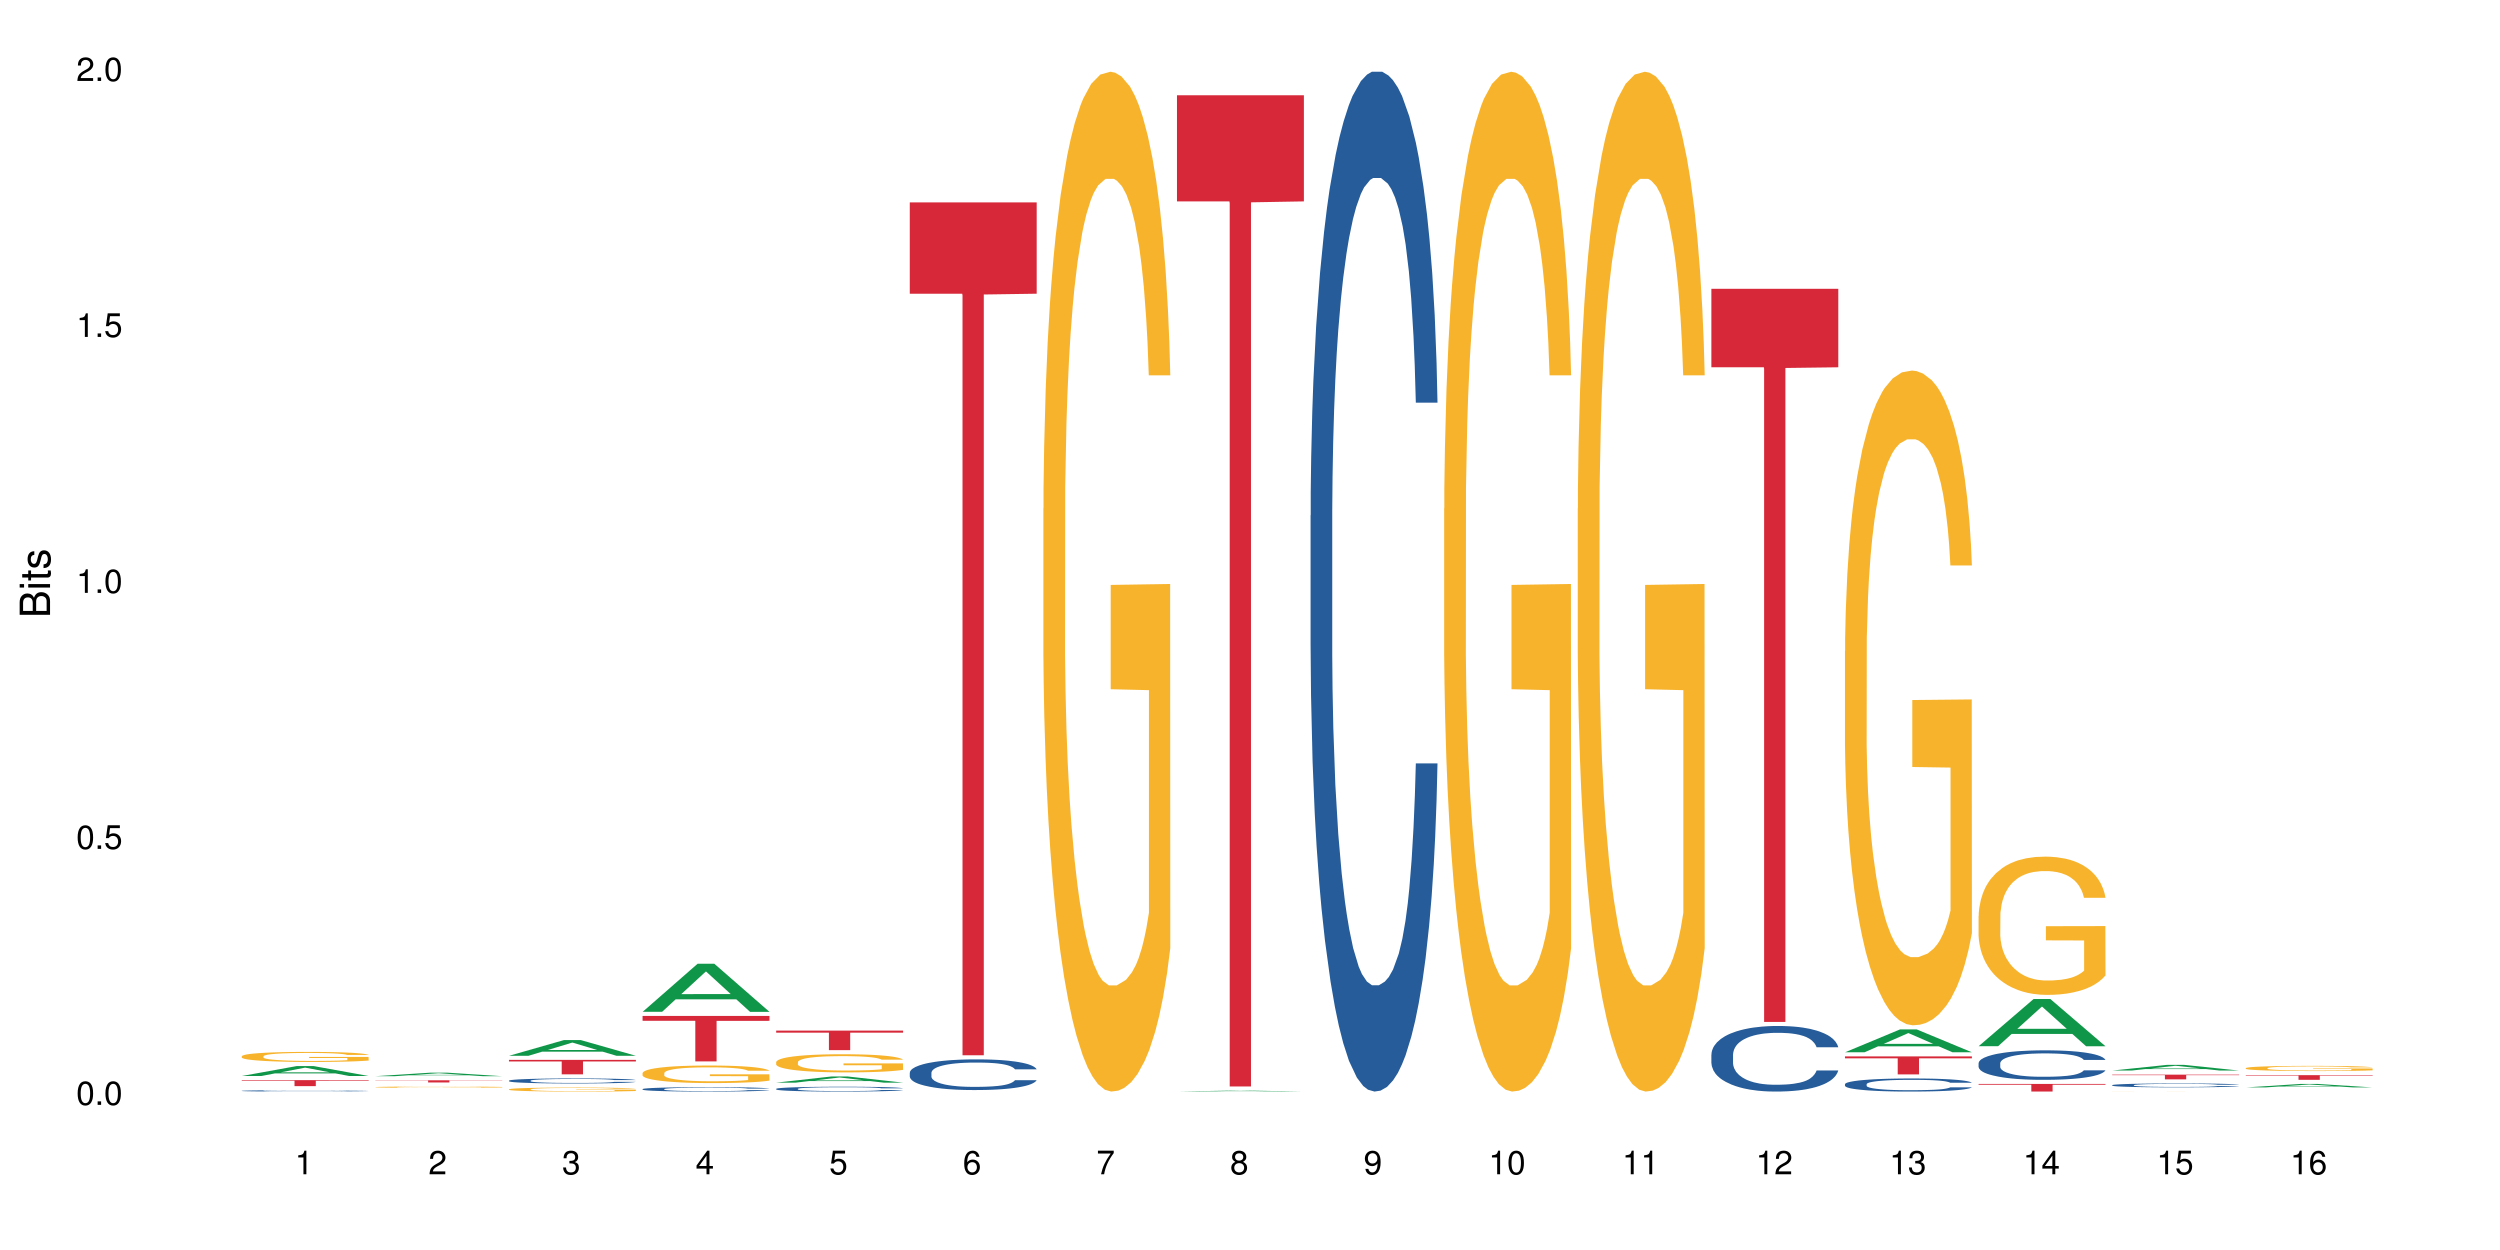 <?xml version="1.0" encoding="UTF-8"?>
<svg xmlns="http://www.w3.org/2000/svg" xmlns:xlink="http://www.w3.org/1999/xlink" width="720pt" height="360pt" viewBox="0 0 720 360" version="1.1">
<defs>
<g>
<symbol overflow="visible" id="glyph0-0">
<path style="stroke:none;" d=""/>
</symbol>
<symbol overflow="visible" id="glyph0-1">
<path style="stroke:none;" d="M 2.641 -6.797 C 2 -6.797 1.422 -6.531 1.078 -6.047 C 0.641 -5.453 0.406 -4.547 0.406 -3.297 C 0.406 -1 1.188 0.219 2.641 0.219 C 4.078 0.219 4.859 -1 4.859 -3.234 C 4.859 -4.562 4.656 -5.438 4.203 -6.047 C 3.844 -6.531 3.281 -6.797 2.641 -6.797 Z M 2.641 -6.047 C 3.547 -6.047 4 -5.125 4 -3.312 C 4 -1.375 3.562 -0.484 2.625 -0.484 C 1.734 -0.484 1.281 -1.422 1.281 -3.281 C 1.281 -5.141 1.734 -6.047 2.641 -6.047 Z M 2.641 -6.047 "/>
</symbol>
<symbol overflow="visible" id="glyph0-2">
<path style="stroke:none;" d="M 1.828 -1 L 0.828 -1 L 0.828 0 L 1.828 0 Z M 1.828 -1 "/>
</symbol>
<symbol overflow="visible" id="glyph0-3">
<path style="stroke:none;" d="M 4.562 -6.797 L 1.062 -6.797 L 0.547 -3.094 L 1.328 -3.094 C 1.719 -3.562 2.047 -3.734 2.578 -3.734 C 3.484 -3.734 4.062 -3.109 4.062 -2.094 C 4.062 -1.125 3.484 -0.531 2.578 -0.531 C 1.828 -0.531 1.375 -0.906 1.188 -1.672 L 0.328 -1.672 C 0.453 -1.109 0.547 -0.844 0.75 -0.594 C 1.125 -0.078 1.828 0.219 2.594 0.219 C 3.969 0.219 4.922 -0.781 4.922 -2.219 C 4.922 -3.562 4.031 -4.484 2.719 -4.484 C 2.25 -4.484 1.859 -4.359 1.469 -4.062 L 1.734 -5.969 L 4.562 -5.969 Z M 4.562 -6.797 "/>
</symbol>
<symbol overflow="visible" id="glyph0-4">
<path style="stroke:none;" d="M 2.484 -4.844 L 2.484 0 L 3.328 0 L 3.328 -6.797 L 2.766 -6.797 C 2.469 -5.75 2.281 -5.609 0.984 -5.453 L 0.984 -4.844 Z M 2.484 -4.844 "/>
</symbol>
<symbol overflow="visible" id="glyph0-5">
<path style="stroke:none;" d="M 4.859 -0.828 L 1.281 -0.828 C 1.359 -1.391 1.672 -1.75 2.5 -2.234 L 3.469 -2.75 C 4.406 -3.266 4.906 -3.969 4.906 -4.812 C 4.906 -5.375 4.672 -5.906 4.266 -6.266 C 3.859 -6.625 3.375 -6.797 2.719 -6.797 C 1.859 -6.797 1.219 -6.5 0.844 -5.922 C 0.609 -5.562 0.5 -5.125 0.484 -4.438 L 1.328 -4.438 C 1.359 -4.906 1.406 -5.188 1.531 -5.406 C 1.75 -5.812 2.188 -6.062 2.703 -6.062 C 3.469 -6.062 4.031 -5.516 4.031 -4.781 C 4.031 -4.25 3.719 -3.797 3.125 -3.438 L 2.234 -2.938 C 0.812 -2.141 0.406 -1.5 0.328 0 L 4.859 0 Z M 4.859 -0.828 "/>
</symbol>
<symbol overflow="visible" id="glyph0-6">
<path style="stroke:none;" d="M 2.125 -3.125 L 2.578 -3.125 C 3.516 -3.125 3.984 -2.703 3.984 -1.891 C 3.984 -1.031 3.469 -0.531 2.578 -0.531 C 1.656 -0.531 1.203 -0.984 1.156 -1.969 L 0.312 -1.969 C 0.344 -1.422 0.438 -1.078 0.609 -0.766 C 0.953 -0.109 1.625 0.219 2.547 0.219 C 3.953 0.219 4.859 -0.609 4.859 -1.906 C 4.859 -2.766 4.516 -3.25 3.703 -3.516 C 4.344 -3.766 4.656 -4.25 4.656 -4.938 C 4.656 -6.109 3.875 -6.797 2.578 -6.797 C 1.203 -6.797 0.484 -6.047 0.453 -4.609 L 1.297 -4.609 C 1.312 -5.016 1.344 -5.25 1.453 -5.453 C 1.641 -5.828 2.062 -6.062 2.594 -6.062 C 3.344 -6.062 3.797 -5.625 3.797 -4.906 C 3.797 -4.422 3.609 -4.141 3.25 -3.984 C 3.016 -3.891 2.719 -3.844 2.125 -3.844 Z M 2.125 -3.125 "/>
</symbol>
<symbol overflow="visible" id="glyph0-7">
<path style="stroke:none;" d="M 3.141 -1.625 L 3.141 0 L 3.984 0 L 3.984 -1.625 L 4.984 -1.625 L 4.984 -2.391 L 3.984 -2.391 L 3.984 -6.797 L 3.359 -6.797 L 0.266 -2.516 L 0.266 -1.625 Z M 3.141 -2.391 L 1 -2.391 L 3.141 -5.359 Z M 3.141 -2.391 "/>
</symbol>
<symbol overflow="visible" id="glyph0-8">
<path style="stroke:none;" d="M 4.781 -5.031 C 4.609 -6.141 3.891 -6.797 2.844 -6.797 C 2.094 -6.797 1.422 -6.438 1.031 -5.828 C 0.609 -5.172 0.406 -4.344 0.406 -3.094 C 0.406 -1.953 0.578 -1.234 0.984 -0.625 C 1.359 -0.078 1.953 0.219 2.703 0.219 C 3.984 0.219 4.922 -0.734 4.922 -2.078 C 4.922 -3.344 4.062 -4.234 2.844 -4.234 C 2.172 -4.234 1.641 -3.969 1.281 -3.469 C 1.281 -5.125 1.828 -6.047 2.797 -6.047 C 3.391 -6.047 3.797 -5.672 3.938 -5.031 Z M 2.734 -3.484 C 3.547 -3.484 4.062 -2.922 4.062 -2 C 4.062 -1.156 3.484 -0.531 2.703 -0.531 C 1.922 -0.531 1.328 -1.188 1.328 -2.047 C 1.328 -2.891 1.906 -3.484 2.734 -3.484 Z M 2.734 -3.484 "/>
</symbol>
<symbol overflow="visible" id="glyph0-9">
<path style="stroke:none;" d="M 4.984 -6.797 L 0.438 -6.797 L 0.438 -5.969 L 4.109 -5.969 C 2.5 -3.656 1.828 -2.234 1.328 0 L 2.219 0 C 2.594 -2.172 3.453 -4.047 4.984 -6.094 Z M 4.984 -6.797 "/>
</symbol>
<symbol overflow="visible" id="glyph0-10">
<path style="stroke:none;" d="M 3.75 -3.578 C 4.453 -4 4.688 -4.344 4.688 -4.984 C 4.688 -6.047 3.844 -6.797 2.641 -6.797 C 1.438 -6.797 0.594 -6.047 0.594 -4.984 C 0.594 -4.359 0.828 -4.016 1.516 -3.578 C 0.734 -3.203 0.359 -2.641 0.359 -1.891 C 0.359 -0.641 1.297 0.219 2.641 0.219 C 3.984 0.219 4.922 -0.641 4.922 -1.875 C 4.922 -2.641 4.531 -3.203 3.75 -3.578 Z M 2.641 -6.047 C 3.359 -6.047 3.812 -5.625 3.812 -4.969 C 3.812 -4.344 3.344 -3.922 2.641 -3.922 C 1.922 -3.922 1.453 -4.344 1.453 -4.984 C 1.453 -5.625 1.922 -6.047 2.641 -6.047 Z M 2.641 -3.203 C 3.484 -3.203 4.062 -2.672 4.062 -1.875 C 4.062 -1.062 3.484 -0.531 2.625 -0.531 C 1.797 -0.531 1.219 -1.078 1.219 -1.875 C 1.219 -2.672 1.797 -3.203 2.641 -3.203 Z M 2.641 -3.203 "/>
</symbol>
<symbol overflow="visible" id="glyph0-11">
<path style="stroke:none;" d="M 0.516 -1.547 C 0.672 -0.438 1.406 0.219 2.438 0.219 C 3.188 0.219 3.859 -0.141 4.266 -0.75 C 4.688 -1.406 4.891 -2.25 4.891 -3.484 C 4.891 -4.625 4.703 -5.359 4.312 -5.953 C 3.938 -6.5 3.344 -6.797 2.594 -6.797 C 1.297 -6.797 0.359 -5.844 0.359 -4.516 C 0.359 -3.25 1.234 -2.344 2.453 -2.344 C 3.094 -2.344 3.562 -2.578 4.016 -3.109 C 4 -1.453 3.469 -0.531 2.5 -0.531 C 1.906 -0.531 1.484 -0.906 1.359 -1.547 Z M 2.578 -6.062 C 3.375 -6.062 3.969 -5.406 3.969 -4.531 C 3.969 -3.688 3.375 -3.094 2.547 -3.094 C 1.734 -3.094 1.234 -3.672 1.234 -4.578 C 1.234 -5.438 1.797 -6.062 2.578 -6.062 Z M 2.578 -6.062 "/>
</symbol>
<symbol overflow="visible" id="glyph1-0">
<path style="stroke:none;" d=""/>
</symbol>
<symbol overflow="visible" id="glyph1-1">
<path style="stroke:none;" d="M 0 -0.953 L 0 -4.891 C 0 -5.719 -0.234 -6.344 -0.734 -6.797 C -1.188 -7.234 -1.812 -7.469 -2.5 -7.469 C -3.547 -7.469 -4.188 -7 -4.625 -5.875 C -4.984 -6.672 -5.641 -7.094 -6.531 -7.094 C -7.156 -7.094 -7.734 -6.859 -8.141 -6.391 C -8.562 -5.938 -8.75 -5.344 -8.75 -4.5 L -8.75 -0.953 Z M -4.984 -2.062 L -7.766 -2.062 L -7.766 -4.219 C -7.766 -4.844 -7.688 -5.203 -7.453 -5.5 C -7.219 -5.812 -6.859 -5.969 -6.375 -5.969 C -5.906 -5.969 -5.531 -5.812 -5.297 -5.5 C -5.062 -5.203 -4.984 -4.844 -4.984 -4.219 Z M -0.984 -2.062 L -4 -2.062 L -4 -4.781 C -4 -5.328 -3.859 -5.688 -3.578 -5.953 C -3.297 -6.219 -2.922 -6.359 -2.484 -6.359 C -2.062 -6.359 -1.688 -6.219 -1.406 -5.953 C -1.109 -5.688 -0.984 -5.328 -0.984 -4.781 Z M -0.984 -2.062 "/>
</symbol>
<symbol overflow="visible" id="glyph1-2">
<path style="stroke:none;" d="M -6.281 -1.797 L -6.281 -0.797 L 0 -0.797 L 0 -1.797 Z M -8.75 -1.797 L -8.75 -0.797 L -7.484 -0.797 L -7.484 -1.797 Z M -8.75 -1.797 "/>
</symbol>
<symbol overflow="visible" id="glyph1-3">
<path style="stroke:none;" d="M -6.281 -3.047 L -6.281 -2.016 L -8.016 -2.016 L -8.016 -1.016 L -6.281 -1.016 L -6.281 -0.172 L -5.469 -0.172 L -5.469 -1.016 L -0.719 -1.016 C -0.078 -1.016 0.281 -1.453 0.281 -2.234 C 0.281 -2.469 0.25 -2.719 0.188 -3.047 L -0.641 -3.047 C -0.609 -2.922 -0.594 -2.766 -0.594 -2.562 C -0.594 -2.141 -0.719 -2.016 -1.156 -2.016 L -5.469 -2.016 L -5.469 -3.047 Z M -6.281 -3.047 "/>
</symbol>
<symbol overflow="visible" id="glyph1-4">
<path style="stroke:none;" d="M -4.531 -5.25 C -5.766 -5.25 -6.469 -4.422 -6.469 -2.969 C -6.469 -1.516 -5.719 -0.562 -4.547 -0.562 C -3.562 -0.562 -3.094 -1.062 -2.734 -2.562 L -2.516 -3.484 C -2.344 -4.188 -2.094 -4.469 -1.625 -4.469 C -1.047 -4.469 -0.641 -3.875 -0.641 -3 C -0.641 -2.453 -0.797 -2 -1.062 -1.75 C -1.25 -1.594 -1.422 -1.531 -1.875 -1.469 L -1.875 -0.406 C -0.422 -0.453 0.281 -1.266 0.281 -2.922 C 0.281 -4.5 -0.5 -5.516 -1.719 -5.516 C -2.656 -5.516 -3.172 -4.984 -3.469 -3.734 L -3.703 -2.766 C -3.891 -1.953 -4.156 -1.609 -4.594 -1.609 C -5.172 -1.609 -5.547 -2.125 -5.547 -2.938 C -5.547 -3.75 -5.203 -4.172 -4.531 -4.203 Z M -4.531 -5.25 "/>
</symbol>
</g>
</defs>
<g id="surface118540">
<rect x="0" y="0" width="720" height="360" style="fill:rgb(100%,100%,100%);fill-opacity:1;stroke:none;"/>
<path style=" stroke:none;fill-rule:nonzero;fill:rgb(6.275%,58.824%,28.235%);fill-opacity:1;" d="M 69.629 309.891 L 69.668 309.887 L 85.484 307.023 L 90.289 307.023 L 106.184 309.895 L 100.598 309.895 L 96.613 309.145 L 79.156 309.145 L 75.254 309.891 L 69.629 309.891 L 80.836 308.836 L 95.012 308.832 L 87.945 307.492 L 87.867 307.488 L 87.789 307.496 L 80.797 308.832 L 80.836 308.836 Z M 69.629 309.891 "/>
<path style=" stroke:none;fill-rule:nonzero;fill:rgb(14.51%,36.078%,60%);fill-opacity:1;" d="M 69.629 314.156 L 69.676 314.156 L 69.676 314.148 L 69.809 314.137 L 70.121 314.121 L 70.434 314.109 L 71.234 314.09 L 72.348 314.066 L 73.508 314.055 L 74.355 314.043 L 75.113 314.039 L 76.852 314.023 L 77.965 314.02 L 79.168 314.012 L 80.641 314.008 L 81.711 314.004 L 84.117 313.996 L 85.898 313.996 L 87.281 313.992 L 90.27 313.992 L 92.051 313.996 L 93.344 313.996 L 94.77 314 L 95.973 314.004 L 98.07 314.012 L 99.941 314.02 L 100.789 314.027 L 102.125 314.035 L 103.152 314.047 L 103.863 314.055 L 104.668 314.066 L 105.379 314.082 L 105.914 314.102 L 106.184 314.117 L 99.941 314.117 L 99.629 314.102 L 99.273 314.09 L 97.938 314.066 L 97 314.059 L 96.152 314.051 L 94.992 314.043 L 93.969 314.039 L 92.898 314.039 L 91.875 314.035 L 89.91 314.031 L 87.637 314.031 L 86.793 314.035 L 85.055 314.035 L 84.117 314.039 L 82.781 314.043 L 81.844 314.047 L 80.73 314.055 L 79.973 314.062 L 79.035 314.07 L 78.367 314.078 L 77.609 314.09 L 77.164 314.098 L 76.762 314.109 L 76.406 314.117 L 76.137 314.133 L 75.961 314.145 L 75.871 314.156 L 75.871 314.211 L 75.961 314.223 L 76.184 314.238 L 76.762 314.258 L 77.609 314.277 L 78.59 314.289 L 79.527 314.301 L 80.059 314.305 L 80.773 314.312 L 81.887 314.316 L 83.492 314.324 L 84.43 314.328 L 85.855 314.328 L 87.328 314.332 L 89.289 314.332 L 91.027 314.328 L 92.184 314.328 L 93.391 314.324 L 95.039 314.32 L 96.062 314.312 L 96.953 314.309 L 97.625 314.301 L 98.07 314.297 L 98.738 314.285 L 99.273 314.273 L 99.676 314.262 L 99.941 314.25 L 106.184 314.25 L 105.914 314.262 L 105.516 314.277 L 105.113 314.285 L 104.488 314.297 L 103.773 314.309 L 102.75 314.32 L 101.902 314.328 L 100.789 314.34 L 99.762 314.344 L 98.648 314.352 L 97 314.355 L 95.93 314.359 L 94.77 314.363 L 93.391 314.367 L 91.648 314.367 L 89.777 314.371 L 86.168 314.371 L 84.785 314.367 L 82.957 314.367 L 80.684 314.359 L 79.035 314.352 L 77.742 314.348 L 76.629 314.34 L 75.379 314.328 L 73.773 314.316 L 72.793 314.305 L 72.125 314.293 L 71.367 314.281 L 70.832 314.27 L 70.207 314.25 L 69.762 314.223 L 69.629 314.207 Z M 69.629 314.156 "/>
<path style=" stroke:none;fill-rule:nonzero;fill:rgb(96.863%,70.196%,16.863%);fill-opacity:1;" d="M 69.629 304.188 L 69.676 304.188 L 69.676 304.133 L 69.852 304.016 L 70.297 303.852 L 70.879 303.715 L 71.5 303.609 L 71.902 303.555 L 72.57 303.477 L 73.152 303.418 L 74.621 303.301 L 76.496 303.188 L 77.52 303.141 L 78.68 303.098 L 80.328 303.047 L 81.086 303.027 L 83.402 302.984 L 86.035 302.957 L 88.93 302.949 L 90.27 302.953 L 92.098 302.965 L 94.594 302.992 L 96.02 303.02 L 97.133 303.047 L 98.293 303.078 L 99.719 303.133 L 101.055 303.195 L 102.125 303.258 L 103.195 303.34 L 104.086 303.422 L 104.844 303.516 L 105.516 303.625 L 105.914 303.719 L 106.184 303.812 L 99.984 303.812 L 99.629 303.719 L 99.227 303.648 L 98.559 303.562 L 97.891 303.496 L 97.223 303.445 L 95.973 303.379 L 94.906 303.336 L 93.566 303.301 L 92.273 303.277 L 90.805 303.258 L 89.91 303.254 L 87.551 303.254 L 85.41 303.273 L 84.16 303.293 L 83.27 303.316 L 82.023 303.355 L 81.266 303.387 L 80.816 303.406 L 79.48 303.488 L 78.59 303.562 L 78.098 303.613 L 77.477 303.691 L 77.027 303.766 L 76.539 303.871 L 76.27 303.949 L 75.914 304.129 L 75.871 304.605 L 76.004 304.703 L 76.27 304.812 L 76.629 304.906 L 77.164 305.008 L 77.699 305.086 L 78.633 305.188 L 79.438 305.258 L 80.059 305.301 L 81.266 305.371 L 81.754 305.398 L 82.914 305.445 L 84.117 305.48 L 85.59 305.512 L 86.703 305.527 L 88.484 305.543 L 90.758 305.543 L 93.434 305.527 L 95.129 305.504 L 96.285 305.484 L 97.043 305.465 L 97.98 305.438 L 98.648 305.41 L 99.273 305.379 L 100.031 305.336 L 100.031 304.703 L 89.02 304.703 L 89.02 304.406 L 106.137 304.402 L 106.184 305.438 L 105.246 305.508 L 104.086 305.574 L 102.973 305.629 L 101.812 305.676 L 100.164 305.723 L 98.828 305.754 L 96.777 305.793 L 94.906 305.816 L 92.941 305.832 L 91.203 305.84 L 89.152 305.844 L 87.328 305.836 L 85.363 305.82 L 83.805 305.801 L 82.379 305.773 L 80.953 305.738 L 79.168 305.684 L 78.012 305.641 L 76.805 305.586 L 75.602 305.52 L 74.531 305.445 L 73.82 305.391 L 73.105 305.328 L 72.348 305.25 L 71.637 305.16 L 71.102 305.078 L 70.609 304.984 L 70.254 304.898 L 69.898 304.777 L 69.719 304.684 L 69.629 304.602 Z M 69.629 304.188 "/>
<path style=" stroke:none;fill-rule:nonzero;fill:rgb(83.922%,15.686%,22.353%);fill-opacity:1;" d="M 69.629 311.074 L 106.184 311.074 L 106.184 311.258 L 90.949 311.262 L 90.949 312.812 L 84.82 312.812 L 84.82 311.262 L 84.73 311.258 L 69.629 311.258 Z M 69.629 311.074 "/>
<path style=" stroke:none;fill-rule:nonzero;fill:rgb(6.275%,58.824%,28.235%);fill-opacity:1;" d="M 108.105 309.941 L 108.145 309.941 L 123.961 308.926 L 128.766 308.926 L 144.66 309.945 L 139.074 309.945 L 135.09 309.68 L 117.637 309.68 L 113.73 309.941 L 108.105 309.941 L 119.312 309.57 L 133.492 309.566 L 126.422 309.094 L 126.266 309.094 L 119.273 309.566 L 119.312 309.57 Z M 108.105 309.941 "/>
<path style=" stroke:none;fill-rule:nonzero;fill:rgb(96.863%,70.196%,16.863%);fill-opacity:1;" d="M 108.105 313.086 L 108.152 313.086 L 108.152 313.078 L 108.328 313.062 L 108.773 313.043 L 109.355 313.023 L 109.98 313.012 L 110.379 313.004 L 111.047 312.996 L 111.629 312.988 L 113.098 312.973 L 114.973 312.957 L 115.996 312.953 L 117.156 312.945 L 118.805 312.941 L 119.562 312.938 L 121.879 312.934 L 124.512 312.93 L 130.574 312.93 L 133.07 312.934 L 134.496 312.938 L 135.609 312.941 L 136.77 312.945 L 138.195 312.949 L 139.531 312.957 L 140.602 312.969 L 141.672 312.977 L 142.562 312.988 L 143.32 313 L 143.992 313.012 L 144.391 313.023 L 144.66 313.035 L 138.465 313.035 L 138.105 313.023 L 137.707 313.016 L 137.035 313.004 L 136.367 312.996 L 135.699 312.992 L 134.453 312.98 L 133.383 312.977 L 132.043 312.973 L 130.75 312.969 L 129.281 312.969 L 128.391 312.965 L 126.027 312.965 L 123.887 312.969 L 122.637 312.973 L 121.746 312.973 L 120.5 312.98 L 119.742 312.984 L 119.297 312.984 L 117.957 312.996 L 117.066 313.004 L 116.574 313.012 L 115.953 313.023 L 115.508 313.031 L 115.016 313.043 L 114.75 313.055 L 114.391 313.078 L 114.348 313.137 L 114.48 313.148 L 114.75 313.164 L 115.105 313.176 L 116.176 313.199 L 117.109 313.211 L 117.914 313.219 L 118.539 313.227 L 119.742 313.234 L 120.23 313.238 L 121.391 313.246 L 122.594 313.25 L 124.066 313.254 L 125.18 313.254 L 126.961 313.258 L 129.234 313.258 L 131.91 313.254 L 133.605 313.25 L 134.762 313.25 L 135.52 313.246 L 136.457 313.242 L 137.125 313.238 L 137.75 313.234 L 138.508 313.23 L 138.508 313.148 L 127.496 313.148 L 127.496 313.113 L 144.613 313.113 L 144.66 313.242 L 143.723 313.254 L 142.562 313.262 L 141.449 313.27 L 140.289 313.273 L 138.641 313.281 L 137.305 313.285 L 135.254 313.289 L 133.383 313.293 L 123.844 313.293 L 122.281 313.289 L 119.43 313.281 L 117.645 313.273 L 116.488 313.27 L 115.285 313.262 L 114.078 313.254 L 113.012 313.246 L 111.582 313.23 L 110.824 313.219 L 110.113 313.207 L 109.578 313.199 L 109.086 313.188 L 108.73 313.176 L 108.375 313.16 L 108.195 313.148 L 108.105 313.137 Z M 108.105 313.086 "/>
<path style=" stroke:none;fill-rule:nonzero;fill:rgb(83.922%,15.686%,22.353%);fill-opacity:1;" d="M 108.105 311.125 L 144.66 311.125 L 144.66 311.191 L 129.426 311.191 L 129.426 311.75 L 123.297 311.75 L 123.297 311.191 L 108.105 311.191 Z M 108.105 311.125 "/>
<path style=" stroke:none;fill-rule:nonzero;fill:rgb(6.275%,58.824%,28.235%);fill-opacity:1;" d="M 146.582 304.066 L 146.621 304.062 L 162.438 299.535 L 167.242 299.535 L 183.137 304.07 L 177.551 304.07 L 173.57 302.887 L 156.113 302.887 L 152.207 304.066 L 146.582 304.066 L 157.793 302.398 L 171.969 302.395 L 164.898 300.273 L 164.82 300.27 L 164.742 300.285 L 157.754 302.395 L 157.793 302.398 Z M 146.582 304.066 "/>
<path style=" stroke:none;fill-rule:nonzero;fill:rgb(14.51%,36.078%,60%);fill-opacity:1;" d="M 146.582 311.223 L 146.629 311.219 L 146.629 311.188 L 146.762 311.137 L 147.074 311.074 L 147.387 311.031 L 148.188 310.953 L 149.301 310.875 L 150.461 310.82 L 151.309 310.785 L 152.066 310.758 L 153.805 310.707 L 154.918 310.684 L 156.121 310.66 L 157.594 310.637 L 158.664 310.625 L 161.07 310.605 L 162.855 310.594 L 164.234 310.59 L 167.223 310.59 L 169.004 310.598 L 170.297 310.602 L 171.727 310.613 L 172.93 310.625 L 175.023 310.652 L 176.895 310.691 L 177.742 310.711 L 179.078 310.754 L 180.105 310.793 L 180.82 310.828 L 181.621 310.875 L 182.336 310.938 L 182.867 311.004 L 183.137 311.062 L 176.895 311.062 L 176.582 311.008 L 176.227 310.969 L 175.559 310.914 L 174.891 310.875 L 173.953 310.836 L 173.105 310.812 L 171.949 310.785 L 170.922 310.77 L 169.852 310.758 L 168.828 310.75 L 166.867 310.742 L 164.594 310.742 L 163.746 310.746 L 162.008 310.754 L 161.07 310.766 L 159.734 310.781 L 158.797 310.801 L 157.684 310.828 L 156.926 310.848 L 155.988 310.883 L 155.32 310.914 L 154.562 310.957 L 154.117 310.992 L 153.715 311.027 L 153.359 311.07 L 153.09 311.117 L 152.914 311.168 L 152.824 311.215 L 152.824 311.422 L 152.914 311.469 L 153.137 311.523 L 153.715 311.605 L 154.562 311.676 L 155.543 311.73 L 156.48 311.77 L 157.016 311.789 L 157.727 311.809 L 158.844 311.836 L 160.445 311.863 L 161.383 311.871 L 162.809 311.883 L 164.281 311.891 L 166.242 311.891 L 167.98 311.883 L 169.141 311.879 L 170.344 311.867 L 171.992 311.844 L 173.016 311.824 L 173.91 311.797 L 174.578 311.773 L 175.023 311.75 L 175.691 311.711 L 176.227 311.664 L 176.629 311.617 L 176.895 311.574 L 183.137 311.574 L 182.867 311.625 L 182.469 311.68 L 182.066 311.715 L 181.441 311.762 L 180.73 311.805 L 179.703 311.852 L 178.855 311.883 L 177.742 311.914 L 176.719 311.938 L 175.602 311.961 L 173.953 311.988 L 172.883 312 L 171.727 312.012 L 170.344 312.023 L 168.605 312.035 L 166.73 312.039 L 163.121 312.039 L 161.738 312.031 L 159.91 312.02 L 157.637 311.996 L 155.988 311.973 L 154.695 311.945 L 153.582 311.918 L 152.332 311.883 L 150.73 311.824 L 149.75 311.781 L 149.078 311.742 L 148.32 311.691 L 147.785 311.645 L 147.164 311.57 L 146.719 311.477 L 146.582 311.402 Z M 146.582 311.223 "/>
<path style=" stroke:none;fill-rule:nonzero;fill:rgb(96.863%,70.196%,16.863%);fill-opacity:1;" d="M 146.582 313.711 L 146.629 313.711 L 146.629 313.691 L 146.805 313.645 L 147.25 313.578 L 147.832 313.523 L 148.457 313.48 L 148.855 313.461 L 149.523 313.43 L 150.105 313.406 L 151.574 313.359 L 153.449 313.312 L 154.473 313.297 L 155.633 313.277 L 157.281 313.258 L 158.039 313.25 L 160.359 313.234 L 162.988 313.223 L 165.887 313.219 L 167.223 313.219 L 169.051 313.227 L 171.547 313.234 L 172.973 313.246 L 174.086 313.258 L 175.246 313.27 L 176.672 313.293 L 178.012 313.316 L 179.078 313.344 L 180.148 313.375 L 181.043 313.406 L 181.801 313.445 L 182.469 313.488 L 182.867 313.527 L 183.137 313.562 L 176.941 313.562 L 176.582 313.527 L 176.184 313.496 L 175.516 313.461 L 174.844 313.438 L 174.176 313.418 L 172.93 313.391 L 171.859 313.371 L 170.52 313.359 L 169.227 313.348 L 167.758 313.344 L 166.867 313.34 L 164.504 313.34 L 162.363 313.348 L 161.117 313.355 L 160.223 313.363 L 158.977 313.379 L 158.219 313.395 L 157.773 313.402 L 156.434 313.434 L 155.543 313.465 L 155.055 313.484 L 154.43 313.516 L 153.984 313.543 L 153.492 313.586 L 153.227 313.617 L 152.867 313.688 L 152.824 313.879 L 152.957 313.918 L 153.227 313.961 L 153.582 314 L 154.117 314.039 L 154.652 314.07 L 155.586 314.109 L 156.391 314.137 L 157.016 314.156 L 158.219 314.184 L 158.707 314.191 L 159.867 314.211 L 161.07 314.227 L 162.543 314.238 L 163.656 314.246 L 165.438 314.25 L 167.711 314.25 L 170.387 314.246 L 172.082 314.234 L 173.242 314.227 L 174 314.219 L 174.934 314.207 L 175.602 314.199 L 176.227 314.188 L 176.984 314.168 L 176.984 313.918 L 165.973 313.918 L 165.973 313.797 L 183.094 313.797 L 183.137 314.207 L 182.199 314.238 L 181.043 314.266 L 179.926 314.285 L 178.77 314.305 L 177.117 314.324 L 175.781 314.336 L 173.73 314.352 L 171.859 314.359 L 169.898 314.367 L 168.16 314.371 L 166.109 314.371 L 164.281 314.367 L 162.32 314.363 L 160.758 314.355 L 159.332 314.344 L 157.906 314.328 L 156.121 314.309 L 154.965 314.289 L 153.762 314.27 L 152.555 314.242 L 151.488 314.215 L 150.773 314.191 L 150.059 314.164 L 149.301 314.133 L 148.59 314.098 L 148.055 314.066 L 147.562 314.027 L 147.207 313.996 L 146.852 313.945 L 146.672 313.91 L 146.582 313.875 Z M 146.582 313.711 "/>
<path style=" stroke:none;fill-rule:nonzero;fill:rgb(83.922%,15.686%,22.353%);fill-opacity:1;" d="M 146.582 305.25 L 183.137 305.25 L 183.137 305.695 L 167.902 305.699 L 167.902 309.41 L 161.773 309.41 L 161.773 305.703 L 161.684 305.695 L 146.582 305.695 Z M 146.582 305.25 "/>
<path style=" stroke:none;fill-rule:nonzero;fill:rgb(6.275%,58.824%,28.235%);fill-opacity:1;" d="M 185.059 291.406 L 185.098 291.395 L 200.914 277.555 L 205.719 277.555 L 221.613 291.418 L 216.027 291.418 L 212.047 287.801 L 194.59 287.801 L 190.684 291.406 L 185.059 291.406 L 196.27 286.305 L 210.445 286.289 L 203.375 279.82 L 203.297 279.809 L 203.219 279.848 L 196.23 286.289 L 196.27 286.305 Z M 185.059 291.406 "/>
<path style=" stroke:none;fill-rule:nonzero;fill:rgb(14.51%,36.078%,60%);fill-opacity:1;" d="M 185.059 313.656 L 185.105 313.656 L 185.105 313.629 L 185.238 313.586 L 185.551 313.527 L 185.863 313.492 L 186.664 313.422 L 187.781 313.355 L 188.938 313.305 L 189.785 313.277 L 190.543 313.254 L 192.281 313.211 L 193.395 313.188 L 194.602 313.168 L 196.07 313.148 L 197.141 313.137 L 199.547 313.117 L 201.332 313.109 L 202.711 313.105 L 205.699 313.105 L 207.484 313.113 L 208.773 313.117 L 210.203 313.125 L 211.406 313.137 L 213.5 313.164 L 215.371 313.195 L 216.219 313.215 L 217.559 313.25 L 218.582 313.285 L 219.297 313.312 L 220.098 313.355 L 220.812 313.41 L 221.348 313.469 L 221.613 313.516 L 215.371 313.516 L 215.062 313.473 L 214.703 313.434 L 214.035 313.387 L 213.367 313.355 L 212.43 313.32 L 211.582 313.301 L 210.426 313.277 L 209.398 313.262 L 208.328 313.254 L 207.305 313.246 L 205.344 313.238 L 203.07 313.238 L 202.223 313.242 L 200.484 313.25 L 199.547 313.258 L 198.211 313.273 L 197.273 313.289 L 196.16 313.312 L 195.402 313.332 L 194.465 313.363 L 193.797 313.391 L 193.039 313.426 L 192.594 313.457 L 192.191 313.488 L 191.836 313.527 L 191.57 313.566 L 191.391 313.609 L 191.301 313.652 L 191.301 313.832 L 191.391 313.871 L 191.613 313.922 L 192.191 313.992 L 193.039 314.051 L 194.02 314.102 L 194.957 314.137 L 195.492 314.152 L 196.203 314.168 L 197.32 314.191 L 198.922 314.215 L 199.859 314.227 L 201.285 314.234 L 202.758 314.238 L 204.719 314.238 L 206.457 314.234 L 207.617 314.23 L 208.82 314.219 L 210.469 314.199 L 211.496 314.18 L 212.387 314.16 L 213.055 314.137 L 213.5 314.117 L 214.168 314.082 L 214.703 314.043 L 215.105 314.004 L 215.371 313.965 L 221.613 313.965 L 221.348 314.012 L 220.945 314.055 L 220.543 314.09 L 219.918 314.129 L 219.207 314.164 L 218.18 314.207 L 217.336 314.23 L 216.219 314.262 L 215.195 314.281 L 214.078 314.301 L 212.43 314.324 L 211.359 314.336 L 210.203 314.348 L 208.82 314.355 L 207.082 314.363 L 205.211 314.371 L 203.469 314.371 L 201.598 314.367 L 200.215 314.363 L 198.391 314.352 L 196.117 314.332 L 194.465 314.312 L 193.172 314.289 L 192.059 314.266 L 190.812 314.234 L 189.207 314.184 L 188.227 314.145 L 187.555 314.113 L 186.797 314.066 L 186.266 314.027 L 185.641 313.961 L 185.195 313.879 L 185.059 313.816 Z M 185.059 313.656 "/>
<path style=" stroke:none;fill-rule:nonzero;fill:rgb(96.863%,70.196%,16.863%);fill-opacity:1;" d="M 185.059 309.035 L 185.105 309.031 L 185.105 308.941 L 185.281 308.73 L 185.73 308.445 L 186.309 308.211 L 186.934 308.027 L 187.332 307.93 L 188.004 307.789 L 188.582 307.688 L 190.055 307.48 L 191.926 307.285 L 192.949 307.203 L 194.109 307.125 L 195.758 307.039 L 196.516 307.004 L 198.836 306.93 L 201.465 306.887 L 204.363 306.871 L 205.699 306.875 L 207.527 306.895 L 210.023 306.945 L 211.449 306.992 L 212.562 307.039 L 213.723 307.098 L 215.148 307.191 L 216.488 307.301 L 217.559 307.41 L 218.625 307.551 L 219.52 307.699 L 220.277 307.859 L 220.945 308.055 L 221.348 308.215 L 221.613 308.375 L 215.418 308.375 L 215.062 308.215 L 214.66 308.09 L 213.992 307.938 L 213.32 307.828 L 212.652 307.738 L 211.406 307.621 L 210.336 307.547 L 209 307.48 L 207.707 307.438 L 206.234 307.41 L 205.344 307.402 L 202.98 307.402 L 200.84 307.434 L 199.594 307.473 L 198.699 307.508 L 197.453 307.578 L 196.695 307.633 L 196.25 307.672 L 194.91 307.812 L 194.02 307.941 L 193.531 308.031 L 192.906 308.168 L 192.461 308.293 L 191.969 308.477 L 191.703 308.617 L 191.344 308.93 L 191.301 309.762 L 191.434 309.938 L 191.703 310.125 L 192.059 310.293 L 192.594 310.469 L 193.129 310.602 L 194.066 310.781 L 194.867 310.902 L 195.492 310.98 L 196.695 311.105 L 197.184 311.148 L 198.344 311.23 L 199.547 311.297 L 201.02 311.352 L 202.133 311.379 L 203.918 311.402 L 206.191 311.402 L 208.863 311.375 L 210.559 311.336 L 211.719 311.301 L 212.477 311.266 L 213.41 311.215 L 214.078 311.172 L 214.703 311.121 L 215.461 311.043 L 215.461 309.938 L 204.453 309.934 L 204.453 309.414 L 221.57 309.41 L 221.613 311.215 L 220.676 311.34 L 219.52 311.461 L 218.402 311.555 L 217.246 311.633 L 215.594 311.719 L 214.258 311.773 L 212.207 311.84 L 210.336 311.883 L 208.375 311.91 L 206.637 311.922 L 204.586 311.926 L 202.758 311.918 L 200.797 311.891 L 199.234 311.855 L 197.809 311.809 L 196.383 311.746 L 194.602 311.652 L 193.441 311.57 L 192.238 311.477 L 191.035 311.359 L 189.965 311.234 L 189.25 311.137 L 188.539 311.027 L 187.781 310.891 L 187.066 310.73 L 186.531 310.59 L 186.039 310.426 L 185.684 310.273 L 185.328 310.066 L 185.148 309.902 L 185.059 309.758 Z M 185.059 309.035 "/>
<path style=" stroke:none;fill-rule:nonzero;fill:rgb(83.922%,15.686%,22.353%);fill-opacity:1;" d="M 185.059 292.598 L 221.613 292.598 L 221.613 294 L 206.379 294.012 L 206.379 305.691 L 200.25 305.691 L 200.25 294.023 L 200.16 294 L 185.059 294 Z M 185.059 292.598 "/>
<path style=" stroke:none;fill-rule:nonzero;fill:rgb(6.275%,58.824%,28.235%);fill-opacity:1;" d="M 223.539 311.801 L 223.578 311.797 L 239.391 310.031 L 244.195 310.031 L 260.09 311.801 L 254.504 311.801 L 250.523 311.34 L 233.066 311.34 L 229.16 311.801 L 223.539 311.801 L 234.746 311.148 L 248.922 311.145 L 241.852 310.32 L 241.773 310.316 L 241.695 310.324 L 234.707 311.145 L 234.746 311.148 Z M 223.539 311.801 "/>
<path style=" stroke:none;fill-rule:nonzero;fill:rgb(14.51%,36.078%,60%);fill-opacity:1;" d="M 223.539 313.586 L 223.582 313.586 L 223.582 313.555 L 223.715 313.504 L 224.027 313.445 L 224.34 313.402 L 225.141 313.328 L 226.258 313.254 L 227.414 313.199 L 228.262 313.168 L 229.02 313.141 L 230.758 313.094 L 231.875 313.07 L 233.078 313.047 L 234.547 313.027 L 235.617 313.016 L 238.023 312.992 L 239.809 312.984 L 241.191 312.98 L 244.176 312.98 L 245.961 312.984 L 247.254 312.992 L 248.68 313.004 L 249.883 313.016 L 251.977 313.043 L 253.848 313.078 L 254.695 313.098 L 256.035 313.137 L 257.059 313.176 L 257.773 313.207 L 258.574 313.254 L 259.289 313.312 L 259.824 313.379 L 260.09 313.434 L 253.848 313.434 L 253.539 313.383 L 253.18 313.34 L 252.512 313.289 L 251.844 313.254 L 250.906 313.215 L 250.059 313.191 L 248.902 313.168 L 247.875 313.152 L 246.805 313.141 L 245.781 313.133 L 243.82 313.125 L 241.547 313.125 L 240.699 313.129 L 238.961 313.137 L 238.023 313.148 L 236.688 313.164 L 235.75 313.18 L 234.637 313.207 L 233.879 313.23 L 232.941 313.262 L 232.273 313.289 L 231.516 313.332 L 231.07 313.363 L 230.668 313.398 L 230.312 313.441 L 230.047 313.488 L 229.867 313.535 L 229.777 313.578 L 229.777 313.777 L 229.867 313.82 L 230.09 313.875 L 230.668 313.953 L 231.516 314.02 L 232.496 314.074 L 233.434 314.113 L 233.969 314.129 L 234.68 314.148 L 235.797 314.176 L 237.402 314.199 L 238.336 314.211 L 239.762 314.223 L 241.234 314.227 L 243.195 314.227 L 244.934 314.223 L 246.094 314.215 L 247.297 314.203 L 248.945 314.184 L 249.973 314.164 L 250.863 314.137 L 251.531 314.113 L 251.977 314.094 L 252.645 314.055 L 253.18 314.012 L 253.582 313.965 L 253.848 313.922 L 260.09 313.922 L 259.824 313.973 L 259.422 314.023 L 259.02 314.062 L 258.395 314.105 L 257.684 314.145 L 256.656 314.188 L 255.812 314.219 L 254.695 314.25 L 253.672 314.273 L 252.559 314.297 L 250.906 314.32 L 249.836 314.332 L 248.68 314.344 L 247.297 314.355 L 245.559 314.363 L 243.688 314.371 L 241.949 314.371 L 240.074 314.367 L 238.695 314.363 L 236.867 314.352 L 234.594 314.328 L 232.941 314.305 L 231.648 314.281 L 230.535 314.254 L 229.289 314.223 L 227.684 314.164 L 226.703 314.121 L 226.035 314.086 L 225.277 314.035 L 224.742 313.992 L 224.117 313.922 L 223.672 313.832 L 223.539 313.762 Z M 223.539 313.586 "/>
<path style=" stroke:none;fill-rule:nonzero;fill:rgb(96.863%,70.196%,16.863%);fill-opacity:1;" d="M 223.539 305.863 L 223.582 305.859 L 223.582 305.762 L 223.762 305.547 L 224.207 305.25 L 224.785 305.008 L 225.41 304.816 L 225.812 304.715 L 226.48 304.574 L 227.059 304.469 L 228.531 304.254 L 230.402 304.055 L 231.426 303.969 L 232.586 303.887 L 234.234 303.797 L 234.992 303.762 L 237.312 303.684 L 239.941 303.637 L 242.84 303.625 L 244.176 303.629 L 246.004 303.648 L 248.5 303.699 L 249.926 303.746 L 251.043 303.797 L 252.199 303.855 L 253.625 303.953 L 254.965 304.066 L 256.035 304.184 L 257.105 304.324 L 257.996 304.477 L 258.754 304.645 L 259.422 304.844 L 259.824 305.012 L 260.09 305.18 L 253.895 305.18 L 253.539 305.012 L 253.137 304.883 L 252.469 304.727 L 251.801 304.613 L 251.129 304.52 L 249.883 304.398 L 248.812 304.32 L 247.477 304.254 L 246.184 304.211 L 244.711 304.184 L 243.82 304.172 L 241.457 304.172 L 239.316 304.207 L 238.07 304.242 L 237.18 304.281 L 235.93 304.355 L 235.172 304.41 L 234.727 304.449 L 233.391 304.598 L 232.496 304.73 L 232.008 304.82 L 231.383 304.965 L 230.938 305.094 L 230.445 305.285 L 230.18 305.43 L 229.824 305.754 L 229.777 306.613 L 229.91 306.793 L 230.18 306.988 L 230.535 307.16 L 231.07 307.344 L 231.605 307.48 L 232.543 307.668 L 233.344 307.793 L 233.969 307.871 L 235.172 308 L 235.664 308.043 L 236.82 308.129 L 238.023 308.195 L 239.496 308.254 L 240.609 308.281 L 242.395 308.309 L 244.668 308.309 L 247.34 308.277 L 249.035 308.238 L 250.195 308.203 L 250.953 308.168 L 251.887 308.117 L 252.559 308.066 L 253.18 308.016 L 253.938 307.934 L 253.938 306.793 L 242.93 306.789 L 242.93 306.254 L 260.047 306.25 L 260.09 308.117 L 259.152 308.246 L 257.996 308.367 L 256.879 308.465 L 255.723 308.547 L 254.074 308.637 L 252.734 308.695 L 250.684 308.762 L 248.812 308.805 L 246.852 308.832 L 245.113 308.848 L 243.062 308.852 L 241.234 308.84 L 239.273 308.812 L 237.711 308.773 L 236.285 308.727 L 234.859 308.664 L 233.078 308.566 L 231.918 308.484 L 230.715 308.383 L 229.512 308.266 L 228.441 308.137 L 227.727 308.035 L 227.016 307.922 L 226.258 307.777 L 225.543 307.613 L 225.008 307.465 L 224.52 307.301 L 224.16 307.141 L 223.805 306.926 L 223.625 306.754 L 223.539 306.605 Z M 223.539 305.863 "/>
<path style=" stroke:none;fill-rule:nonzero;fill:rgb(83.922%,15.686%,22.353%);fill-opacity:1;" d="M 223.539 296.805 L 260.09 296.805 L 260.09 297.406 L 244.855 297.414 L 244.855 302.445 L 238.727 302.445 L 238.727 297.418 L 238.637 297.406 L 223.539 297.406 Z M 223.539 296.805 "/>
<path style=" stroke:none;fill-rule:nonzero;fill:rgb(14.51%,36.078%,60%);fill-opacity:1;" d="M 262.016 308.945 L 262.059 308.938 L 262.059 308.746 L 262.191 308.438 L 262.504 308.051 L 262.816 307.785 L 263.617 307.309 L 264.734 306.848 L 265.891 306.492 L 266.738 306.281 L 267.496 306.121 L 269.234 305.82 L 270.352 305.668 L 271.555 305.531 L 273.023 305.395 L 274.094 305.312 L 276.5 305.184 L 278.285 305.129 L 279.668 305.102 L 282.652 305.102 L 284.438 305.137 L 285.73 305.176 L 287.156 305.242 L 288.359 305.312 L 290.453 305.492 L 292.328 305.719 L 293.172 305.848 L 294.512 306.098 L 295.535 306.34 L 296.25 306.547 L 297.051 306.848 L 297.766 307.211 L 298.301 307.621 L 298.566 307.969 L 292.328 307.969 L 292.016 307.645 L 291.656 307.395 L 290.988 307.066 L 290.32 306.832 L 289.383 306.598 L 288.539 306.445 L 287.379 306.289 L 286.352 306.191 L 285.285 306.121 L 284.258 306.07 L 282.297 306.023 L 280.023 306.023 L 279.176 306.039 L 277.438 306.105 L 276.5 306.16 L 275.164 306.273 L 274.227 306.379 L 273.113 306.539 L 272.355 306.676 L 271.422 306.887 L 270.75 307.074 L 269.992 307.34 L 269.547 307.543 L 269.148 307.766 L 268.789 308.035 L 268.523 308.316 L 268.344 308.613 L 268.254 308.906 L 268.254 310.156 L 268.344 310.449 L 268.566 310.785 L 269.148 311.277 L 269.992 311.707 L 270.973 312.047 L 271.91 312.289 L 272.445 312.402 L 273.16 312.531 L 274.273 312.691 L 275.879 312.855 L 276.812 312.918 L 278.238 312.984 L 279.711 313.016 L 281.672 313.016 L 283.41 312.984 L 284.57 312.941 L 285.773 312.879 L 287.422 312.742 L 288.449 312.613 L 289.34 312.457 L 290.008 312.305 L 290.453 312.176 L 291.121 311.926 L 291.656 311.652 L 292.059 311.367 L 292.328 311.094 L 298.566 311.094 L 298.301 311.418 L 297.898 311.73 L 297.496 311.965 L 296.875 312.25 L 296.16 312.5 L 295.137 312.781 L 294.289 312.965 L 293.172 313.168 L 292.148 313.32 L 291.035 313.461 L 289.383 313.621 L 288.316 313.703 L 287.156 313.773 L 285.773 313.84 L 284.035 313.895 L 282.164 313.926 L 280.426 313.934 L 278.551 313.918 L 277.172 313.887 L 275.344 313.812 L 273.07 313.668 L 271.422 313.516 L 270.129 313.363 L 269.012 313.199 L 267.766 312.984 L 266.16 312.629 L 265.18 312.352 L 264.512 312.129 L 263.754 311.812 L 263.219 311.531 L 262.594 311.078 L 262.148 310.504 L 262.016 310.059 Z M 262.016 308.945 "/>
<path style=" stroke:none;fill-rule:nonzero;fill:rgb(83.922%,15.686%,22.353%);fill-opacity:1;" d="M 262.016 58.293 L 298.566 58.293 L 298.566 84.586 L 283.332 84.816 L 283.332 303.922 L 277.203 303.922 L 277.203 85.047 L 277.113 84.586 L 262.016 84.586 Z M 262.016 58.293 "/>
<path style=" stroke:none;fill-rule:nonzero;fill:rgb(96.863%,70.196%,16.863%);fill-opacity:1;" d="M 300.492 146.461 L 300.535 146.191 L 300.535 140.828 L 300.715 128.758 L 301.16 112.129 L 301.738 98.449 L 302.363 87.719 L 302.766 82.086 L 303.434 74.039 L 304.012 68.141 L 305.484 56.07 L 307.355 44.805 L 308.383 39.977 L 309.539 35.414 L 311.191 30.32 L 311.949 28.441 L 314.266 24.148 L 316.895 21.469 L 319.793 20.664 L 321.129 20.93 L 322.957 22.004 L 325.453 24.953 L 326.879 27.637 L 327.996 30.32 L 329.152 33.805 L 330.582 39.172 L 331.918 45.609 L 332.988 52.047 L 334.059 60.094 L 334.949 68.676 L 335.707 78.062 L 336.375 89.328 L 336.777 98.715 L 337.043 108.105 L 330.848 108.105 L 330.492 98.715 L 330.09 91.477 L 329.422 82.625 L 328.754 76.188 L 328.086 71.09 L 326.836 64.117 L 325.766 59.824 L 324.43 56.07 L 323.137 53.656 L 321.664 52.047 L 320.773 51.508 L 318.41 51.508 L 316.27 53.387 L 315.023 55.531 L 314.133 57.68 L 312.883 61.703 L 312.125 64.922 L 311.68 67.066 L 310.344 75.383 L 309.449 82.891 L 308.961 87.988 L 308.336 96.035 L 307.891 103.277 L 307.402 114.004 L 307.133 122.051 L 306.777 140.293 L 306.73 188.574 L 306.867 198.766 L 307.133 209.762 L 307.488 219.418 L 308.023 229.609 L 308.559 237.391 L 309.496 247.852 L 310.297 254.824 L 310.922 259.383 L 312.125 266.625 L 312.617 269.039 L 313.773 273.867 L 314.98 277.625 L 316.449 280.844 L 317.562 282.453 L 319.348 283.793 L 321.621 283.793 L 324.297 282.184 L 325.988 280.039 L 327.148 277.891 L 327.906 276.016 L 328.844 273.062 L 329.512 270.383 L 330.137 267.43 L 330.895 262.871 L 330.895 198.766 L 319.883 198.496 L 319.883 168.457 L 337 168.188 L 337.043 273.062 L 336.109 280.305 L 334.949 287.281 L 333.836 292.645 L 332.676 297.203 L 331.027 302.301 L 329.688 305.52 L 327.637 309.273 L 325.766 311.688 L 323.805 313.297 L 322.066 314.102 L 320.016 314.371 L 318.188 313.836 L 316.227 312.227 L 314.668 310.078 L 313.238 307.398 L 311.812 303.91 L 310.031 298.277 L 308.871 293.719 L 307.668 288.086 L 306.465 281.379 L 305.395 274.137 L 304.68 268.504 L 303.969 262.066 L 303.211 254.02 L 302.496 244.898 L 301.961 236.586 L 301.473 227.195 L 301.117 218.344 L 300.758 206.277 L 300.582 196.621 L 300.492 188.305 Z M 300.492 146.461 "/>
<path style=" stroke:none;fill-rule:nonzero;fill:rgb(6.275%,58.824%,28.235%);fill-opacity:1;" d="M 338.969 314.371 L 339.008 314.371 L 354.824 314.086 L 359.625 314.086 L 375.52 314.371 L 369.938 314.371 L 365.953 314.297 L 348.496 314.297 L 344.59 314.371 L 338.969 314.371 L 350.176 314.266 L 364.352 314.266 L 357.285 314.133 L 357.129 314.133 L 350.137 314.266 L 350.176 314.266 Z M 338.969 314.371 "/>
<path style=" stroke:none;fill-rule:nonzero;fill:rgb(83.922%,15.686%,22.353%);fill-opacity:1;" d="M 338.969 27.445 L 375.52 27.445 L 375.52 58 L 360.285 58.27 L 360.285 312.906 L 354.156 312.906 L 354.156 58.539 L 354.07 58 L 338.969 58 Z M 338.969 27.445 "/>
<path style=" stroke:none;fill-rule:nonzero;fill:rgb(14.51%,36.078%,60%);fill-opacity:1;" d="M 377.445 148.457 L 377.488 148.188 L 377.488 141.742 L 377.625 131.543 L 377.934 118.656 L 378.246 109.797 L 379.051 93.957 L 380.164 78.652 L 381.324 66.84 L 382.172 59.859 L 382.93 54.492 L 384.668 44.559 L 385.781 39.457 L 386.984 34.891 L 388.457 30.328 L 389.527 27.645 L 391.934 23.348 L 393.715 21.469 L 395.098 20.664 L 398.086 20.664 L 399.867 21.738 L 401.16 23.078 L 402.586 25.227 L 403.789 27.645 L 405.887 33.551 L 407.758 41.066 L 408.605 45.363 L 409.941 53.684 L 410.969 61.738 L 411.68 68.719 L 412.484 78.652 L 413.195 90.734 L 413.73 104.426 L 414 115.969 L 407.758 115.969 L 407.445 105.23 L 407.09 96.91 L 406.422 85.902 L 405.75 78.117 L 404.816 70.332 L 403.969 65.23 L 402.809 60.129 L 401.785 56.906 L 400.715 54.492 L 399.688 52.879 L 397.727 51.27 L 395.453 51.27 L 394.605 51.805 L 392.867 53.953 L 391.934 55.832 L 390.594 59.59 L 389.66 63.082 L 388.543 68.449 L 387.785 73.016 L 386.852 79.996 L 386.184 86.172 L 385.426 95.031 L 384.98 101.742 L 384.578 109.258 L 384.223 118.117 L 383.953 127.516 L 383.773 137.449 L 383.688 147.113 L 383.688 188.727 L 383.773 198.391 L 383.996 209.668 L 384.578 226.043 L 385.426 240.273 L 386.406 251.547 L 387.34 259.602 L 387.875 263.359 L 388.59 267.656 L 389.703 273.027 L 391.309 278.395 L 392.246 280.543 L 393.672 282.691 L 395.141 283.766 L 397.105 283.766 L 398.844 282.691 L 400 281.348 L 401.203 279.199 L 402.855 274.637 L 403.879 270.34 L 404.77 265.242 L 405.441 260.141 L 405.887 255.844 L 406.555 247.52 L 407.09 238.395 L 407.488 228.996 L 407.758 219.867 L 414 219.867 L 413.73 230.609 L 413.328 241.078 L 412.93 248.863 L 412.305 258.262 L 411.59 266.582 L 410.566 275.98 L 409.719 282.152 L 408.605 288.867 L 407.578 293.969 L 406.465 298.531 L 404.816 303.898 L 403.746 306.586 L 402.586 309 L 401.203 311.148 L 399.465 313.027 L 397.594 314.102 L 395.855 314.371 L 393.984 313.832 L 392.602 312.762 L 390.773 310.344 L 388.5 305.512 L 386.852 300.41 L 385.559 295.309 L 384.445 289.941 L 383.195 282.691 L 381.59 270.879 L 380.609 261.75 L 379.941 254.234 L 379.184 243.762 L 378.648 234.367 L 378.023 219.332 L 377.578 200.27 L 377.445 185.504 Z M 377.445 148.457 "/>
<path style=" stroke:none;fill-rule:nonzero;fill:rgb(96.863%,70.196%,16.863%);fill-opacity:1;" d="M 415.922 146.461 L 415.965 146.191 L 415.965 140.828 L 416.145 128.758 L 416.59 112.129 L 417.172 98.449 L 417.793 87.719 L 418.195 82.086 L 418.863 74.039 L 419.445 68.141 L 420.914 56.07 L 422.785 44.805 L 423.812 39.977 L 424.973 35.414 L 426.621 30.32 L 427.379 28.441 L 429.695 24.148 L 432.328 21.469 L 435.223 20.664 L 436.562 20.93 L 438.391 22.004 L 440.887 24.953 L 442.312 27.637 L 443.426 30.32 L 444.586 33.805 L 446.012 39.172 L 447.348 45.609 L 448.418 52.047 L 449.488 60.094 L 450.379 68.676 L 451.137 78.062 L 451.805 89.328 L 452.207 98.715 L 452.477 108.105 L 446.277 108.105 L 445.922 98.715 L 445.52 91.477 L 444.852 82.625 L 444.184 76.188 L 443.516 71.09 L 442.266 64.117 L 441.195 59.824 L 439.859 56.07 L 438.566 53.656 L 437.098 52.047 L 436.203 51.508 L 433.844 51.508 L 431.703 53.387 L 430.453 55.531 L 429.562 57.68 L 428.316 61.703 L 427.559 64.922 L 427.109 67.066 L 425.773 75.383 L 424.883 82.891 L 424.391 87.988 L 423.77 96.035 L 423.32 103.277 L 422.832 114.004 L 422.562 122.051 L 422.207 140.293 L 422.164 188.574 L 422.297 198.766 L 422.562 209.762 L 422.922 219.418 L 423.457 229.609 L 423.992 237.391 L 424.926 247.852 L 425.73 254.824 L 426.352 259.383 L 427.559 266.625 L 428.047 269.039 L 429.207 273.867 L 430.41 277.625 L 431.879 280.844 L 432.996 282.453 L 434.777 283.793 L 437.051 283.793 L 439.727 282.184 L 441.422 280.039 L 442.578 277.891 L 443.336 276.016 L 444.273 273.062 L 444.941 270.383 L 445.566 267.43 L 446.324 262.871 L 446.324 198.766 L 435.312 198.496 L 435.312 168.457 L 452.43 168.188 L 452.477 273.062 L 451.539 280.305 L 450.379 287.281 L 449.266 292.645 L 448.105 297.203 L 446.457 302.301 L 445.121 305.52 L 443.07 309.273 L 441.195 311.688 L 439.234 313.297 L 437.496 314.102 L 435.445 314.371 L 433.621 313.836 L 431.656 312.227 L 430.098 310.078 L 428.672 307.398 L 427.246 303.91 L 425.461 298.277 L 424.301 293.719 L 423.098 288.086 L 421.895 281.379 L 420.824 274.137 L 420.113 268.504 L 419.398 262.066 L 418.641 254.02 L 417.93 244.898 L 417.395 236.586 L 416.902 227.195 L 416.547 218.344 L 416.191 206.277 L 416.012 196.621 L 415.922 188.305 Z M 415.922 146.461 "/>
<path style=" stroke:none;fill-rule:nonzero;fill:rgb(96.863%,70.196%,16.863%);fill-opacity:1;" d="M 454.398 146.461 L 454.445 146.191 L 454.445 140.828 L 454.621 128.758 L 455.066 112.129 L 455.648 98.449 L 456.27 87.719 L 456.672 82.086 L 457.34 74.039 L 457.922 68.141 L 459.391 56.07 L 461.266 44.805 L 462.289 39.977 L 463.449 35.414 L 465.098 30.32 L 465.855 28.441 L 468.172 24.148 L 470.805 21.469 L 473.699 20.664 L 475.039 20.93 L 476.867 22.004 L 479.363 24.953 L 480.789 27.637 L 481.902 30.32 L 483.062 33.805 L 484.488 39.172 L 485.824 45.609 L 486.895 52.047 L 487.965 60.094 L 488.855 68.676 L 489.613 78.062 L 490.285 89.328 L 490.684 98.715 L 490.953 108.105 L 484.758 108.105 L 484.398 98.715 L 484 91.477 L 483.328 82.625 L 482.66 76.188 L 481.992 71.09 L 480.742 64.117 L 479.676 59.824 L 478.336 56.07 L 477.043 53.656 L 475.574 52.047 L 474.68 51.508 L 472.32 51.508 L 470.18 53.387 L 468.93 55.531 L 468.039 57.68 L 466.793 61.703 L 466.035 64.922 L 465.586 67.066 L 464.25 75.383 L 463.359 82.891 L 462.867 87.988 L 462.246 96.035 L 461.801 103.277 L 461.309 114.004 L 461.043 122.051 L 460.684 140.293 L 460.641 188.574 L 460.773 198.766 L 461.043 209.762 L 461.398 219.418 L 461.934 229.609 L 462.469 237.391 L 463.402 247.852 L 464.207 254.824 L 464.828 259.383 L 466.035 266.625 L 466.523 269.039 L 467.684 273.867 L 468.887 277.625 L 470.359 280.844 L 471.473 282.453 L 473.254 283.793 L 475.527 283.793 L 478.203 282.184 L 479.898 280.039 L 481.055 277.891 L 481.812 276.016 L 482.75 273.062 L 483.418 270.383 L 484.043 267.43 L 484.801 262.871 L 484.801 198.766 L 473.789 198.496 L 473.789 168.457 L 490.906 168.188 L 490.953 273.062 L 490.016 280.305 L 488.855 287.281 L 487.742 292.645 L 486.582 297.203 L 484.934 302.301 L 483.598 305.52 L 481.547 309.273 L 479.676 311.688 L 477.711 313.297 L 475.973 314.102 L 473.922 314.371 L 472.098 313.836 L 470.133 312.227 L 468.574 310.078 L 467.148 307.398 L 465.723 303.91 L 463.938 298.277 L 462.781 293.719 L 461.574 288.086 L 460.371 281.379 L 459.301 274.137 L 458.59 268.504 L 457.875 262.066 L 457.117 254.02 L 456.406 244.898 L 455.871 236.586 L 455.379 227.195 L 455.023 218.344 L 454.668 206.277 L 454.488 196.621 L 454.398 188.305 Z M 454.398 146.461 "/>
<path style=" stroke:none;fill-rule:nonzero;fill:rgb(14.51%,36.078%,60%);fill-opacity:1;" d="M 492.875 303.711 L 492.922 303.691 L 492.922 303.277 L 493.055 302.621 L 493.367 301.793 L 493.68 301.227 L 494.48 300.207 L 495.594 299.223 L 496.754 298.465 L 497.602 298.016 L 498.359 297.672 L 500.098 297.031 L 501.211 296.707 L 502.414 296.41 L 503.887 296.117 L 504.957 295.945 L 507.363 295.672 L 509.148 295.551 L 510.527 295.496 L 513.516 295.496 L 515.297 295.566 L 516.59 295.652 L 518.016 295.789 L 519.223 295.945 L 521.316 296.324 L 523.188 296.809 L 524.035 297.086 L 525.371 297.621 L 526.398 298.137 L 527.109 298.586 L 527.914 299.223 L 528.625 300 L 529.16 300.879 L 529.43 301.621 L 523.188 301.621 L 522.875 300.934 L 522.52 300.398 L 521.852 299.691 L 521.184 299.188 L 520.246 298.688 L 519.398 298.363 L 518.242 298.035 L 517.215 297.828 L 516.145 297.672 L 515.121 297.566 L 513.16 297.465 L 510.887 297.465 L 510.039 297.5 L 508.301 297.637 L 507.363 297.758 L 506.027 298 L 505.09 298.223 L 503.977 298.566 L 503.219 298.863 L 502.281 299.309 L 501.613 299.707 L 500.855 300.277 L 500.41 300.707 L 500.008 301.191 L 499.652 301.762 L 499.383 302.363 L 499.207 303.004 L 499.117 303.621 L 499.117 306.297 L 499.207 306.918 L 499.43 307.645 L 500.008 308.695 L 500.855 309.609 L 501.836 310.332 L 502.773 310.852 L 503.309 311.094 L 504.02 311.367 L 505.133 311.715 L 506.738 312.059 L 507.676 312.195 L 509.102 312.336 L 510.574 312.402 L 512.535 312.402 L 514.273 312.336 L 515.434 312.25 L 516.637 312.109 L 518.285 311.816 L 519.309 311.543 L 520.203 311.215 L 520.871 310.887 L 521.316 310.609 L 521.984 310.074 L 522.52 309.488 L 522.922 308.883 L 523.188 308.297 L 529.43 308.297 L 529.16 308.988 L 528.762 309.66 L 528.359 310.16 L 527.734 310.766 L 527.023 311.301 L 525.996 311.902 L 525.148 312.301 L 524.035 312.73 L 523.012 313.059 L 521.895 313.352 L 520.246 313.699 L 519.176 313.871 L 518.016 314.027 L 516.637 314.164 L 514.898 314.285 L 513.023 314.352 L 511.285 314.371 L 509.414 314.336 L 508.031 314.266 L 506.203 314.113 L 503.93 313.801 L 502.281 313.473 L 500.988 313.145 L 499.875 312.801 L 498.625 312.336 L 497.023 311.574 L 496.039 310.988 L 495.371 310.508 L 494.613 309.832 L 494.078 309.23 L 493.457 308.262 L 493.008 307.039 L 492.875 306.09 Z M 492.875 303.711 "/>
<path style=" stroke:none;fill-rule:nonzero;fill:rgb(83.922%,15.686%,22.353%);fill-opacity:1;" d="M 492.875 83.176 L 529.43 83.176 L 529.43 105.777 L 514.195 105.977 L 514.195 294.316 L 508.066 294.316 L 508.066 106.172 L 507.977 105.777 L 492.875 105.777 Z M 492.875 83.176 "/>
<path style=" stroke:none;fill-rule:nonzero;fill:rgb(6.275%,58.824%,28.235%);fill-opacity:1;" d="M 531.352 303.059 L 531.391 303.051 L 547.207 296.469 L 552.012 296.469 L 567.906 303.062 L 562.32 303.062 L 558.34 301.344 L 540.883 301.344 L 536.977 303.059 L 531.352 303.059 L 542.562 300.629 L 556.738 300.625 L 549.668 297.547 L 549.59 297.539 L 549.512 297.559 L 542.523 300.625 L 542.562 300.629 Z M 531.352 303.059 "/>
<path style=" stroke:none;fill-rule:nonzero;fill:rgb(14.51%,36.078%,60%);fill-opacity:1;" d="M 531.352 312.242 L 531.398 312.238 L 531.398 312.156 L 531.531 312.027 L 531.844 311.859 L 532.156 311.746 L 532.957 311.543 L 534.07 311.348 L 535.23 311.195 L 536.078 311.105 L 536.836 311.039 L 538.574 310.91 L 539.688 310.844 L 540.891 310.785 L 542.363 310.727 L 543.434 310.691 L 545.84 310.637 L 547.625 310.613 L 549.004 310.602 L 551.992 310.602 L 553.773 310.617 L 555.066 310.633 L 556.496 310.66 L 557.699 310.691 L 559.793 310.77 L 561.664 310.863 L 562.512 310.922 L 563.852 311.027 L 564.875 311.129 L 565.59 311.219 L 566.391 311.348 L 567.105 311.504 L 567.637 311.676 L 567.906 311.824 L 561.664 311.824 L 561.352 311.688 L 560.996 311.582 L 560.328 311.441 L 559.66 311.34 L 558.723 311.242 L 557.875 311.176 L 556.719 311.109 L 555.691 311.066 L 554.621 311.039 L 553.598 311.016 L 551.637 310.996 L 549.363 310.996 L 548.516 311.004 L 546.777 311.031 L 545.84 311.055 L 544.504 311.102 L 543.566 311.148 L 542.453 311.215 L 541.695 311.273 L 540.758 311.363 L 540.09 311.445 L 539.332 311.559 L 538.887 311.645 L 538.484 311.738 L 538.129 311.852 L 537.859 311.973 L 537.684 312.102 L 537.594 312.227 L 537.594 312.758 L 537.684 312.883 L 537.906 313.027 L 538.484 313.238 L 539.332 313.422 L 540.312 313.566 L 541.25 313.668 L 541.785 313.715 L 542.496 313.77 L 543.613 313.84 L 545.215 313.91 L 546.152 313.938 L 547.578 313.965 L 549.051 313.977 L 551.012 313.977 L 552.75 313.965 L 553.91 313.945 L 555.113 313.918 L 556.762 313.859 L 557.789 313.805 L 558.68 313.742 L 559.348 313.676 L 559.793 313.621 L 560.461 313.512 L 560.996 313.395 L 561.398 313.277 L 561.664 313.16 L 567.906 313.16 L 567.637 313.297 L 567.238 313.43 L 566.836 313.531 L 566.211 313.652 L 565.5 313.758 L 564.473 313.879 L 563.625 313.957 L 562.512 314.043 L 561.488 314.109 L 560.371 314.168 L 558.723 314.238 L 557.652 314.27 L 556.496 314.301 L 555.113 314.328 L 553.375 314.352 L 551.5 314.367 L 549.762 314.371 L 547.891 314.363 L 546.508 314.352 L 544.68 314.32 L 542.406 314.258 L 540.758 314.191 L 539.465 314.125 L 538.352 314.059 L 537.102 313.965 L 535.5 313.812 L 534.52 313.695 L 533.848 313.598 L 533.09 313.465 L 532.555 313.344 L 531.934 313.152 L 531.488 312.906 L 531.352 312.719 Z M 531.352 312.242 "/>
<path style=" stroke:none;fill-rule:nonzero;fill:rgb(96.863%,70.196%,16.863%);fill-opacity:1;" d="M 531.352 187.484 L 531.398 187.312 L 531.398 183.871 L 531.574 176.121 L 532.023 165.445 L 532.602 156.66 L 533.227 149.773 L 533.625 146.156 L 534.297 140.988 L 534.875 137.199 L 536.344 129.453 L 538.219 122.219 L 539.242 119.117 L 540.402 116.191 L 542.051 112.918 L 542.809 111.715 L 545.129 108.957 L 547.758 107.238 L 550.656 106.719 L 551.992 106.891 L 553.82 107.582 L 556.316 109.477 L 557.742 111.195 L 558.855 112.918 L 560.016 115.156 L 561.441 118.602 L 562.781 122.734 L 563.852 126.867 L 564.918 132.035 L 565.812 137.547 L 566.57 143.574 L 567.238 150.805 L 567.637 156.832 L 567.906 162.859 L 561.711 162.859 L 561.352 156.832 L 560.953 152.184 L 560.285 146.5 L 559.613 142.367 L 558.945 139.094 L 557.699 134.617 L 556.629 131.863 L 555.289 129.453 L 554 127.902 L 552.527 126.867 L 551.637 126.523 L 549.273 126.523 L 547.133 127.73 L 545.887 129.105 L 544.992 130.484 L 543.746 133.066 L 542.988 135.133 L 542.543 136.512 L 541.203 141.852 L 540.312 146.672 L 539.824 149.945 L 539.199 155.109 L 538.754 159.762 L 538.262 166.648 L 537.996 171.816 L 537.637 183.527 L 537.594 214.523 L 537.727 221.066 L 537.996 228.129 L 538.352 234.328 L 538.887 240.871 L 539.422 245.867 L 540.359 252.582 L 541.16 257.059 L 541.785 259.988 L 542.988 264.637 L 543.477 266.188 L 544.637 269.285 L 545.84 271.695 L 547.312 273.762 L 548.426 274.797 L 550.211 275.656 L 552.484 275.656 L 555.156 274.625 L 556.852 273.246 L 558.012 271.867 L 558.77 270.664 L 559.703 268.77 L 560.371 267.047 L 560.996 265.152 L 561.754 262.227 L 561.754 221.066 L 550.742 220.895 L 550.742 201.609 L 567.863 201.434 L 567.906 268.77 L 566.969 273.418 L 565.812 277.898 L 564.695 281.34 L 563.539 284.27 L 561.887 287.539 L 560.551 289.605 L 558.5 292.02 L 556.629 293.566 L 554.668 294.602 L 552.93 295.117 L 550.879 295.289 L 549.051 294.945 L 547.09 293.91 L 545.527 292.535 L 544.102 290.812 L 542.676 288.574 L 540.891 284.957 L 539.734 282.031 L 538.531 278.414 L 537.328 274.109 L 536.258 269.457 L 535.543 265.84 L 534.828 261.707 L 534.07 256.543 L 533.359 250.688 L 532.824 245.348 L 532.332 239.32 L 531.977 233.637 L 531.621 225.891 L 531.441 219.691 L 531.352 214.352 Z M 531.352 187.484 "/>
<path style=" stroke:none;fill-rule:nonzero;fill:rgb(83.922%,15.686%,22.353%);fill-opacity:1;" d="M 531.352 304.242 L 567.906 304.242 L 567.906 304.797 L 552.672 304.801 L 552.672 309.422 L 546.543 309.422 L 546.543 304.809 L 546.453 304.797 L 531.352 304.797 Z M 531.352 304.242 "/>
<path style=" stroke:none;fill-rule:nonzero;fill:rgb(6.275%,58.824%,28.235%);fill-opacity:1;" d="M 569.828 301.312 L 569.867 301.297 L 585.684 287.711 L 590.488 287.711 L 606.383 301.324 L 600.797 301.324 L 596.816 297.77 L 579.359 297.77 L 575.453 301.312 L 569.828 301.312 L 581.039 296.301 L 595.215 296.289 L 588.145 289.934 L 588.066 289.922 L 587.988 289.961 L 581 296.289 L 581.039 296.301 Z M 569.828 301.312 "/>
<path style=" stroke:none;fill-rule:nonzero;fill:rgb(14.51%,36.078%,60%);fill-opacity:1;" d="M 569.828 306.195 L 569.875 306.188 L 569.875 306.004 L 570.008 305.707 L 570.32 305.336 L 570.633 305.078 L 571.434 304.621 L 572.551 304.18 L 573.707 303.84 L 574.555 303.637 L 575.312 303.48 L 577.051 303.195 L 578.164 303.047 L 579.371 302.914 L 580.84 302.781 L 581.91 302.707 L 584.316 302.582 L 586.102 302.527 L 587.484 302.504 L 590.469 302.504 L 592.254 302.535 L 593.543 302.574 L 594.973 302.637 L 596.176 302.707 L 598.27 302.875 L 600.141 303.094 L 600.988 303.219 L 602.328 303.457 L 603.352 303.691 L 604.066 303.895 L 604.867 304.18 L 605.582 304.527 L 606.117 304.926 L 606.383 305.258 L 600.141 305.258 L 599.832 304.949 L 599.473 304.707 L 598.805 304.391 L 598.137 304.164 L 597.199 303.938 L 596.352 303.793 L 595.195 303.645 L 594.168 303.551 L 593.098 303.48 L 592.074 303.434 L 590.113 303.387 L 587.84 303.387 L 586.992 303.402 L 585.254 303.465 L 584.316 303.52 L 582.98 303.629 L 582.043 303.73 L 580.93 303.887 L 580.172 304.016 L 579.234 304.219 L 578.566 304.398 L 577.809 304.652 L 577.363 304.848 L 576.961 305.062 L 576.605 305.32 L 576.34 305.594 L 576.16 305.879 L 576.07 306.16 L 576.07 307.359 L 576.16 307.641 L 576.383 307.965 L 576.961 308.441 L 577.809 308.852 L 578.789 309.176 L 579.727 309.41 L 580.262 309.52 L 580.973 309.641 L 582.09 309.797 L 583.695 309.953 L 584.629 310.016 L 586.055 310.078 L 587.527 310.109 L 589.488 310.109 L 591.227 310.078 L 592.387 310.039 L 593.59 309.977 L 595.238 309.844 L 596.266 309.719 L 597.156 309.574 L 597.824 309.426 L 598.27 309.301 L 598.938 309.059 L 599.473 308.797 L 599.875 308.523 L 600.141 308.262 L 606.383 308.262 L 606.117 308.57 L 605.715 308.875 L 605.312 309.098 L 604.688 309.371 L 603.977 309.613 L 602.949 309.883 L 602.105 310.062 L 600.988 310.254 L 599.965 310.402 L 598.848 310.535 L 597.199 310.691 L 596.129 310.766 L 594.973 310.836 L 593.59 310.898 L 591.852 310.953 L 589.98 310.984 L 588.242 310.992 L 586.367 310.977 L 584.984 310.945 L 583.16 310.875 L 580.887 310.738 L 579.234 310.59 L 577.941 310.441 L 576.828 310.285 L 575.582 310.078 L 573.977 309.734 L 572.996 309.473 L 572.328 309.254 L 571.57 308.953 L 571.035 308.68 L 570.41 308.246 L 569.965 307.695 L 569.828 307.27 Z M 569.828 306.195 "/>
<path style=" stroke:none;fill-rule:nonzero;fill:rgb(96.863%,70.196%,16.863%);fill-opacity:1;" d="M 569.828 263.762 L 569.875 263.727 L 569.875 263 L 570.055 261.363 L 570.5 259.109 L 571.078 257.254 L 571.703 255.797 L 572.102 255.035 L 572.773 253.945 L 573.352 253.145 L 574.824 251.508 L 576.695 249.98 L 577.719 249.324 L 578.879 248.707 L 580.527 248.016 L 581.285 247.762 L 583.605 247.18 L 586.234 246.816 L 589.133 246.707 L 590.469 246.742 L 592.297 246.887 L 594.793 247.289 L 596.219 247.652 L 597.332 248.016 L 598.492 248.488 L 599.918 249.215 L 601.258 250.09 L 602.328 250.961 L 603.395 252.051 L 604.289 253.215 L 605.047 254.488 L 605.715 256.016 L 606.117 257.289 L 606.383 258.562 L 600.188 258.562 L 599.832 257.289 L 599.43 256.309 L 598.762 255.109 L 598.09 254.234 L 597.422 253.543 L 596.176 252.598 L 595.105 252.016 L 593.77 251.508 L 592.477 251.18 L 591.004 250.961 L 590.113 250.891 L 587.75 250.891 L 585.609 251.145 L 584.363 251.434 L 583.469 251.727 L 582.223 252.27 L 581.465 252.707 L 581.02 253 L 579.68 254.125 L 578.789 255.145 L 578.301 255.836 L 577.676 256.926 L 577.23 257.906 L 576.738 259.363 L 576.473 260.453 L 576.117 262.926 L 576.07 269.473 L 576.203 270.855 L 576.473 272.348 L 576.828 273.656 L 577.363 275.039 L 577.898 276.094 L 578.836 277.512 L 579.637 278.457 L 580.262 279.074 L 581.465 280.059 L 581.953 280.383 L 583.113 281.039 L 584.316 281.547 L 585.789 281.984 L 586.902 282.203 L 588.688 282.383 L 590.961 282.383 L 593.633 282.168 L 595.328 281.875 L 596.488 281.586 L 597.246 281.328 L 598.18 280.93 L 598.848 280.566 L 599.473 280.164 L 600.23 279.547 L 600.23 270.855 L 589.223 270.82 L 589.223 266.746 L 606.34 266.711 L 606.383 280.93 L 605.445 281.91 L 604.289 282.855 L 603.172 283.586 L 602.016 284.203 L 600.363 284.895 L 599.027 285.332 L 596.977 285.84 L 595.105 286.168 L 593.145 286.387 L 591.406 286.492 L 589.355 286.531 L 587.527 286.457 L 585.566 286.238 L 584.004 285.949 L 582.578 285.586 L 581.152 285.113 L 579.371 284.348 L 578.211 283.73 L 577.008 282.965 L 575.805 282.059 L 574.734 281.074 L 574.02 280.312 L 573.309 279.438 L 572.551 278.348 L 571.836 277.109 L 571.301 275.984 L 570.812 274.711 L 570.453 273.512 L 570.098 271.875 L 569.918 270.562 L 569.828 269.438 Z M 569.828 263.762 "/>
<path style=" stroke:none;fill-rule:nonzero;fill:rgb(83.922%,15.686%,22.353%);fill-opacity:1;" d="M 569.828 312.172 L 606.383 312.172 L 606.383 312.406 L 591.148 312.41 L 591.148 314.371 L 585.02 314.371 L 585.02 312.41 L 584.93 312.406 L 569.828 312.406 Z M 569.828 312.172 "/>
<path style=" stroke:none;fill-rule:nonzero;fill:rgb(6.275%,58.824%,28.235%);fill-opacity:1;" d="M 608.309 308.316 L 608.348 308.316 L 624.164 306.676 L 628.965 306.676 L 644.859 308.32 L 639.277 308.32 L 635.293 307.891 L 617.836 307.891 L 613.93 308.316 L 608.309 308.316 L 619.516 307.711 L 633.691 307.711 L 626.621 306.945 L 626.543 306.941 L 626.465 306.945 L 619.477 307.711 L 619.516 307.711 Z M 608.309 308.316 "/>
<path style=" stroke:none;fill-rule:nonzero;fill:rgb(14.51%,36.078%,60%);fill-opacity:1;" d="M 608.309 312.523 L 608.352 312.523 L 608.352 312.496 L 608.484 312.457 L 608.797 312.41 L 609.109 312.375 L 609.91 312.316 L 611.027 312.258 L 612.184 312.211 L 613.031 312.184 L 613.789 312.164 L 615.527 312.129 L 616.645 312.109 L 617.848 312.09 L 619.316 312.074 L 620.387 312.062 L 622.793 312.047 L 624.578 312.039 L 625.961 312.035 L 628.945 312.035 L 630.73 312.039 L 632.023 312.047 L 633.449 312.055 L 634.652 312.062 L 636.746 312.086 L 638.621 312.113 L 639.465 312.129 L 640.805 312.16 L 641.828 312.191 L 642.543 312.219 L 643.344 312.258 L 644.059 312.305 L 644.594 312.355 L 644.859 312.398 L 638.621 312.398 L 638.309 312.359 L 637.949 312.328 L 637.281 312.285 L 636.613 312.254 L 635.676 312.227 L 634.832 312.207 L 633.672 312.188 L 632.645 312.176 L 631.574 312.164 L 630.551 312.16 L 628.59 312.152 L 626.316 312.152 L 625.469 312.156 L 623.73 312.164 L 622.793 312.172 L 621.457 312.184 L 620.52 312.199 L 619.406 312.219 L 618.648 312.234 L 617.711 312.262 L 617.043 312.285 L 616.285 312.32 L 615.84 312.344 L 615.438 312.375 L 615.082 312.406 L 614.816 312.441 L 614.637 312.48 L 614.547 312.516 L 614.547 312.676 L 614.637 312.711 L 614.859 312.754 L 615.438 312.816 L 616.285 312.871 L 617.266 312.914 L 618.203 312.945 L 618.738 312.961 L 619.453 312.977 L 620.566 312.996 L 622.172 313.016 L 623.105 313.027 L 624.531 313.035 L 626.004 313.039 L 627.965 313.039 L 629.703 313.035 L 630.863 313.027 L 632.066 313.02 L 633.715 313.004 L 634.742 312.988 L 635.633 312.969 L 636.301 312.949 L 636.746 312.93 L 637.414 312.898 L 637.949 312.863 L 638.352 312.828 L 638.621 312.793 L 644.859 312.793 L 644.594 312.836 L 644.191 312.875 L 643.789 312.906 L 643.168 312.941 L 642.453 312.973 L 641.426 313.008 L 640.582 313.031 L 639.465 313.059 L 638.441 313.078 L 637.328 313.094 L 635.676 313.113 L 634.605 313.125 L 633.449 313.133 L 632.066 313.141 L 630.328 313.148 L 628.457 313.152 L 624.844 313.152 L 623.465 313.148 L 621.637 313.141 L 619.363 313.121 L 617.711 313.102 L 616.422 313.082 L 615.305 313.062 L 614.059 313.035 L 612.453 312.988 L 611.473 312.953 L 610.805 312.926 L 610.047 312.887 L 609.512 312.852 L 608.887 312.793 L 608.441 312.719 L 608.309 312.664 Z M 608.309 312.523 "/>
<path style=" stroke:none;fill-rule:nonzero;fill:rgb(96.863%,70.196%,16.863%);fill-opacity:1;" d="M 608.309 314.348 L 608.531 314.348 L 608.977 314.344 L 610.18 314.344 L 610.582 314.34 L 613.301 314.34 L 615.172 314.336 L 622.082 314.336 L 624.711 314.332 L 628.945 314.332 L 630.773 314.336 L 640.805 314.336 L 641.875 314.34 L 643.523 314.34 L 644.191 314.344 L 644.859 314.344 L 637.906 314.344 L 637.238 314.34 L 630.953 314.34 L 629.48 314.336 L 626.227 314.336 L 624.086 314.34 L 617.266 314.34 L 616.777 314.344 L 615.215 314.344 L 614.949 314.348 L 614.594 314.348 L 614.547 314.355 L 614.68 314.355 L 614.949 314.359 L 616.375 314.359 L 617.312 314.363 L 620.434 314.363 L 621.59 314.367 L 636.656 314.367 L 637.328 314.363 L 638.707 314.363 L 638.707 314.355 L 627.699 314.355 L 627.699 314.352 L 644.816 314.352 L 644.859 314.367 L 640.492 314.367 L 638.844 314.371 L 619.629 314.371 L 617.848 314.367 L 613.211 314.367 L 612.496 314.363 L 610.312 314.363 L 609.777 314.359 L 608.93 314.359 L 608.574 314.355 L 608.309 314.355 Z M 608.309 314.348 "/>
<path style=" stroke:none;fill-rule:nonzero;fill:rgb(83.922%,15.686%,22.353%);fill-opacity:1;" d="M 608.309 309.5 L 644.859 309.5 L 644.859 309.645 L 629.625 309.645 L 629.625 310.855 L 623.496 310.855 L 623.496 309.645 L 608.309 309.645 Z M 608.309 309.5 "/>
<path style=" stroke:none;fill-rule:nonzero;fill:rgb(6.275%,58.824%,28.235%);fill-opacity:1;" d="M 646.785 313.18 L 646.824 313.18 L 662.641 312.168 L 667.441 312.168 L 683.336 313.18 L 677.754 313.18 L 673.77 312.918 L 656.312 312.918 L 652.406 313.18 L 646.785 313.18 L 657.992 312.809 L 672.168 312.805 L 665.098 312.332 L 665.02 312.332 L 664.941 312.336 L 657.953 312.805 L 657.992 312.809 Z M 646.785 313.18 "/>
<path style=" stroke:none;fill-rule:nonzero;fill:rgb(14.51%,36.078%,60%);fill-opacity:1;" d="M 646.785 314.363 L 652.266 314.363 L 654.004 314.359 L 679.281 314.359 L 680.305 314.363 L 683.336 314.363 L 670.055 314.363 L 669.027 314.359 L 662.207 314.359 L 661.27 314.363 L 653.023 314.363 L 653.023 314.367 L 657.93 314.367 L 659.043 314.371 L 672.191 314.371 L 673.219 314.367 L 683.336 314.367 L 680.93 314.367 L 679.906 314.371 L 652.535 314.371 L 650.93 314.367 L 646.785 314.367 Z M 646.785 314.363 "/>
<path style=" stroke:none;fill-rule:nonzero;fill:rgb(96.863%,70.196%,16.863%);fill-opacity:1;" d="M 646.785 307.613 L 646.828 307.609 L 646.828 307.582 L 647.008 307.523 L 647.453 307.438 L 648.031 307.367 L 648.656 307.312 L 649.059 307.285 L 649.727 307.242 L 650.305 307.215 L 651.777 307.152 L 653.648 307.094 L 654.676 307.07 L 655.832 307.047 L 657.48 307.023 L 658.238 307.012 L 660.559 306.992 L 663.188 306.977 L 666.086 306.973 L 667.422 306.973 L 669.25 306.98 L 671.746 306.996 L 673.172 307.008 L 674.289 307.023 L 675.445 307.039 L 676.875 307.066 L 678.211 307.098 L 679.281 307.133 L 680.352 307.172 L 681.242 307.215 L 682 307.266 L 682.668 307.32 L 683.07 307.367 L 683.336 307.418 L 677.141 307.418 L 676.785 307.367 L 676.383 307.332 L 675.715 307.289 L 675.047 307.254 L 674.379 307.23 L 673.129 307.195 L 672.059 307.172 L 670.723 307.152 L 669.43 307.141 L 667.957 307.133 L 667.066 307.129 L 664.703 307.129 L 662.562 307.141 L 661.316 307.148 L 660.426 307.16 L 659.176 307.18 L 658.418 307.199 L 657.973 307.207 L 656.637 307.25 L 655.742 307.289 L 655.254 307.316 L 654.629 307.355 L 654.184 307.391 L 653.691 307.445 L 653.426 307.488 L 653.07 307.582 L 653.023 307.824 L 653.16 307.879 L 653.426 307.934 L 653.781 307.98 L 654.316 308.035 L 654.852 308.074 L 655.789 308.125 L 656.59 308.16 L 657.215 308.184 L 658.418 308.223 L 658.91 308.234 L 660.066 308.258 L 661.27 308.277 L 662.742 308.293 L 663.855 308.301 L 665.641 308.309 L 667.914 308.309 L 670.59 308.301 L 672.281 308.289 L 673.441 308.277 L 674.199 308.27 L 675.137 308.254 L 675.805 308.242 L 676.426 308.227 L 677.184 308.203 L 677.184 307.879 L 666.176 307.875 L 666.176 307.723 L 683.293 307.723 L 683.336 308.254 L 682.402 308.289 L 681.242 308.328 L 680.129 308.352 L 678.969 308.375 L 677.32 308.402 L 675.98 308.418 L 673.93 308.438 L 672.059 308.449 L 670.098 308.457 L 668.359 308.461 L 666.309 308.465 L 664.48 308.461 L 662.52 308.453 L 660.961 308.441 L 659.531 308.43 L 658.105 308.41 L 656.324 308.383 L 655.164 308.359 L 653.961 308.332 L 652.758 308.297 L 651.688 308.258 L 650.973 308.23 L 650.262 308.199 L 649.504 308.156 L 648.789 308.109 L 648.254 308.07 L 647.766 308.02 L 647.406 307.977 L 647.051 307.914 L 646.875 307.867 L 646.785 307.824 Z M 646.785 307.613 "/>
<path style=" stroke:none;fill-rule:nonzero;fill:rgb(83.922%,15.686%,22.353%);fill-opacity:1;" d="M 646.785 309.645 L 683.336 309.645 L 683.336 309.789 L 668.102 309.789 L 668.102 310.988 L 661.973 310.988 L 661.973 309.789 L 646.785 309.789 Z M 646.785 309.645 "/>
<g style="fill:rgb(0%,0%,0%);fill-opacity:1;">
  <use xlink:href="#glyph0-1" x="21.957" y="318.198"/>
  <use xlink:href="#glyph0-2" x="27.291" y="318.198"/>
  <use xlink:href="#glyph0-1" x="29.958" y="318.198"/>
</g>
<g style="fill:rgb(0%,0%,0%);fill-opacity:1;">
  <use xlink:href="#glyph0-1" x="21.957" y="244.476"/>
  <use xlink:href="#glyph0-2" x="27.291" y="244.476"/>
  <use xlink:href="#glyph0-3" x="29.958" y="244.476"/>
</g>
<g style="fill:rgb(0%,0%,0%);fill-opacity:1;">
  <use xlink:href="#glyph0-4" x="21.957" y="170.753"/>
  <use xlink:href="#glyph0-2" x="27.291" y="170.753"/>
  <use xlink:href="#glyph0-1" x="29.958" y="170.753"/>
</g>
<g style="fill:rgb(0%,0%,0%);fill-opacity:1;">
  <use xlink:href="#glyph0-4" x="21.957" y="97.034"/>
  <use xlink:href="#glyph0-2" x="27.291" y="97.034"/>
  <use xlink:href="#glyph0-3" x="29.958" y="97.034"/>
</g>
<g style="fill:rgb(0%,0%,0%);fill-opacity:1;">
  <use xlink:href="#glyph0-5" x="21.957" y="23.312"/>
  <use xlink:href="#glyph0-2" x="27.291" y="23.312"/>
  <use xlink:href="#glyph0-1" x="29.958" y="23.312"/>
</g>
<g style="fill:rgb(0%,0%,0%);fill-opacity:1;">
  <use xlink:href="#glyph0-4" x="84.906" y="338.19"/>
</g>
<g style="fill:rgb(0%,0%,0%);fill-opacity:1;">
  <use xlink:href="#glyph0-5" x="123.383" y="338.19"/>
</g>
<g style="fill:rgb(0%,0%,0%);fill-opacity:1;">
  <use xlink:href="#glyph0-6" x="161.859" y="338.19"/>
</g>
<g style="fill:rgb(0%,0%,0%);fill-opacity:1;">
  <use xlink:href="#glyph0-7" x="200.336" y="338.19"/>
</g>
<g style="fill:rgb(0%,0%,0%);fill-opacity:1;">
  <use xlink:href="#glyph0-3" x="238.812" y="338.19"/>
</g>
<g style="fill:rgb(0%,0%,0%);fill-opacity:1;">
  <use xlink:href="#glyph0-8" x="277.289" y="338.19"/>
</g>
<g style="fill:rgb(0%,0%,0%);fill-opacity:1;">
  <use xlink:href="#glyph0-9" x="315.77" y="338.19"/>
</g>
<g style="fill:rgb(0%,0%,0%);fill-opacity:1;">
  <use xlink:href="#glyph0-10" x="354.246" y="338.19"/>
</g>
<g style="fill:rgb(0%,0%,0%);fill-opacity:1;">
  <use xlink:href="#glyph0-11" x="392.723" y="338.19"/>
</g>
<g style="fill:rgb(0%,0%,0%);fill-opacity:1;">
  <use xlink:href="#glyph0-4" x="428.699" y="338.19"/>
  <use xlink:href="#glyph0-1" x="434.033" y="338.19"/>
</g>
<g style="fill:rgb(0%,0%,0%);fill-opacity:1;">
  <use xlink:href="#glyph0-4" x="467.176" y="338.19"/>
  <use xlink:href="#glyph0-4" x="472.51" y="338.19"/>
</g>
<g style="fill:rgb(0%,0%,0%);fill-opacity:1;">
  <use xlink:href="#glyph0-4" x="505.652" y="338.19"/>
  <use xlink:href="#glyph0-5" x="510.986" y="338.19"/>
</g>
<g style="fill:rgb(0%,0%,0%);fill-opacity:1;">
  <use xlink:href="#glyph0-4" x="544.129" y="338.19"/>
  <use xlink:href="#glyph0-6" x="549.463" y="338.19"/>
</g>
<g style="fill:rgb(0%,0%,0%);fill-opacity:1;">
  <use xlink:href="#glyph0-4" x="582.605" y="338.19"/>
  <use xlink:href="#glyph0-7" x="587.939" y="338.19"/>
</g>
<g style="fill:rgb(0%,0%,0%);fill-opacity:1;">
  <use xlink:href="#glyph0-4" x="621.082" y="338.19"/>
  <use xlink:href="#glyph0-3" x="626.416" y="338.19"/>
</g>
<g style="fill:rgb(0%,0%,0%);fill-opacity:1;">
  <use xlink:href="#glyph0-4" x="659.559" y="338.19"/>
  <use xlink:href="#glyph0-8" x="664.893" y="338.19"/>
</g>
<g style="fill:rgb(0%,0%,0%);fill-opacity:1;">
  <use xlink:href="#glyph1-1" x="14.412" y="178.016"/>
  <use xlink:href="#glyph1-2" x="14.412" y="170.012"/>
  <use xlink:href="#glyph1-3" x="14.412" y="167.348"/>
  <use xlink:href="#glyph1-4" x="14.412" y="164.012"/>
</g>
</g>
</svg>
